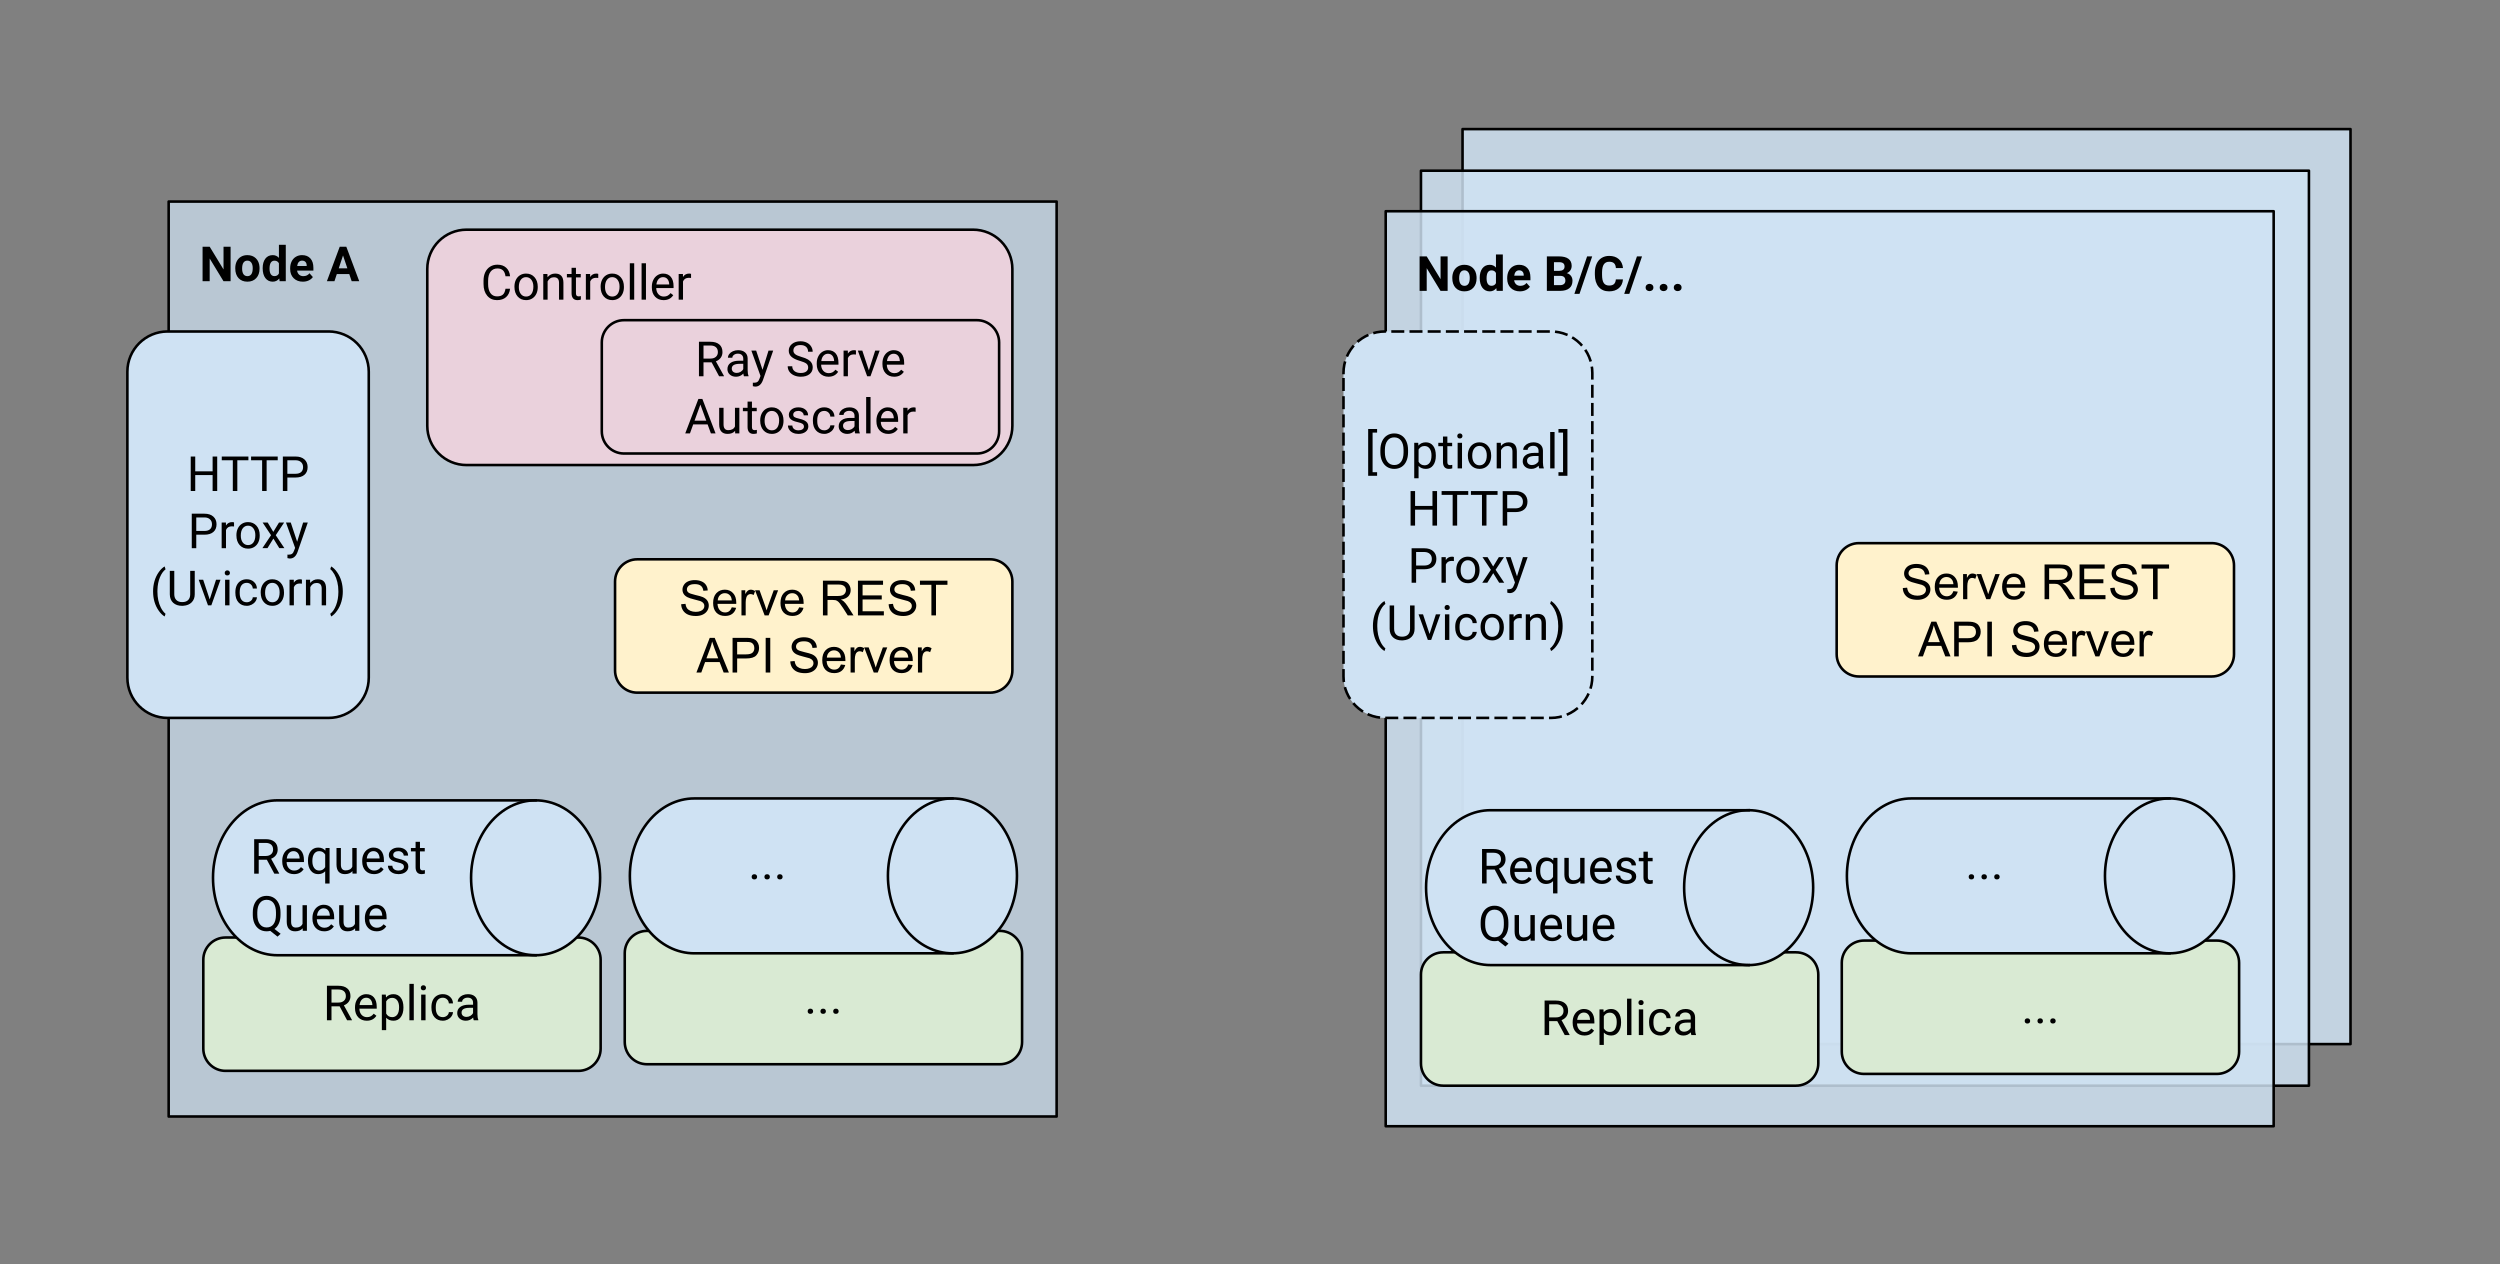 <svg xmlns="http://www.w3.org/2000/svg" xmlns:xlink="http://www.w3.org/1999/xlink" fill="none" stroke="none" stroke-linecap="square" stroke-miterlimit="10" version="1.1" viewBox="0 0 961.94 486.375"><rect x="0" y="0" width="961.94" height="486.375" fill="#808080" stroke="none"/><clipPath id="p.0"><path d="m0 0l961.94 0l0 486.375l-961.94 0l0 -486.375z" clip-rule="nonzero"/></clipPath><g clip-path="url(#p.0)"><path fill="#000" fill-opacity="0" fill-rule="evenodd" d="m0 0l961.94 0l0 486.375l-961.94 0z"/><path fill="#cfe2f3" fill-opacity=".838" fill-rule="evenodd" d="m562.751 49.677l341.669 0l0 352.063l-341.669 0z"/><path fill-rule="evenodd" stroke="#000" stroke-linecap="butt" stroke-linejoin="round" stroke-width="1" d="m562.751 49.677l341.669 0l0 352.063l-341.669 0z"/><path fill="#cfe2f3" fill-opacity=".838" fill-rule="evenodd" d="m546.751 65.677l341.669 0l0 352.063l-341.669 0z"/><path fill-rule="evenodd" stroke="#000" stroke-linecap="butt" stroke-linejoin="round" stroke-width="1" d="m546.751 65.677l341.669 0l0 352.063l-341.669 0z"/><path fill="#cfe2f3" fill-opacity=".721" fill-rule="evenodd" d="m64.898 77.551l341.669 0l0 352.063l-341.669 0z"/><path fill-rule="evenodd" stroke="#000" stroke-linecap="butt" stroke-linejoin="round" stroke-width="1" d="m64.898 77.551l341.669 0l0 352.063l-341.669 0z"/><path fill="#000" fill-opacity="0" fill-rule="evenodd" d="m67.756 81.276l241.638 0l0 57.953l-241.638 0z"/><path fill="#000" fill-rule="nonzero" d="m88.725 108.196l-2.734 0l-5.312 -8.734l0 8.734l-2.734 0l0 -13.266l2.734 0l5.328 8.75l0 -8.75l2.719 0l0 13.266zm1.797 -5.016q0 -1.469 0.562 -2.609q0.578 -1.156 1.641 -1.781q1.062 -0.625 2.453 -0.625q2.0 0 3.266 1.219q1.266 1.219 1.406 3.312l0.016 0.672q0 2.266 -1.266 3.641q-1.266 1.375 -3.406 1.375q-2.125 0 -3.406 -1.359q-1.266 -1.375 -1.266 -3.734l0 -0.109zm2.641 0.188q0 1.406 0.531 2.156q0.531 0.734 1.516 0.734q0.953 0 1.484 -0.734q0.547 -0.734 0.547 -2.344q0 -1.375 -0.547 -2.125q-0.531 -0.766 -1.516 -0.766q-0.953 0 -1.484 0.75q-0.531 0.75 -0.531 2.328zm7.908 -0.172q0 -2.312 1.031 -3.672q1.047 -1.359 2.844 -1.359q1.438 0 2.375 1.062l0 -5.031l2.641 0l0 14.0l-2.375 0l-0.125 -1.047q-0.984 1.234 -2.531 1.234q-1.75 0 -2.812 -1.375q-1.047 -1.375 -1.047 -3.812zm2.641 0.188q0 1.391 0.484 2.125q0.484 0.734 1.406 0.734q1.219 0 1.719 -1.031l0 -3.891q-0.5 -1.016 -1.703 -1.016q-1.906 0 -1.906 3.078zm12.825 5.0q-2.172 0 -3.531 -1.328q-1.359 -1.344 -1.359 -3.547l0 -0.266q0 -1.484 0.562 -2.641q0.578 -1.172 1.625 -1.797q1.062 -0.641 2.406 -0.641q2.031 0 3.188 1.281q1.156 1.266 1.156 3.609l0 1.062l-6.266 0q0.125 0.969 0.766 1.562q0.641 0.578 1.625 0.578q1.516 0 2.375 -1.109l1.297 1.453q-0.594 0.844 -1.609 1.312q-1.0 0.469 -2.234 0.469zm-0.297 -8.094q-0.781 0 -1.281 0.531q-0.484 0.531 -0.609 1.516l3.656 0l0 -0.219q-0.016 -0.875 -0.484 -1.344q-0.453 -0.484 -1.281 -0.484zm18.152 5.172l-4.797 0l-0.906 2.734l-2.906 0l4.938 -13.266l2.531 0l4.969 13.266l-2.906 0l-0.922 -2.734zm-4.047 -2.219l3.312 0l-1.672 -4.953l-1.641 4.953z"/><path fill="#d9ead3" fill-rule="evenodd" d="m240.386 366.735l0 0c0 -4.723 3.829 -8.551 8.551 -8.551l135.779 0c2.268 0 4.443 0.901 6.047 2.505c1.604 1.604 2.505 3.779 2.505 6.047l0 34.204c0 4.723 -3.829 8.551 -8.551 8.551l-135.779 0l0 0c-4.723 0 -8.551 -3.829 -8.551 -8.551z"/><path fill-rule="evenodd" stroke="#000" stroke-linecap="butt" stroke-linejoin="round" stroke-width="1" d="m240.386 366.735l0 0c0 -4.723 3.829 -8.551 8.551 -8.551l135.779 0c2.268 0 4.443 0.901 6.047 2.505c1.604 1.604 2.505 3.779 2.505 6.047l0 34.204c0 4.723 -3.829 8.551 -8.551 8.551l-135.779 0l0 0c-4.723 0 -8.551 -3.829 -8.551 -8.551z"/><path fill="#000" fill-opacity="0" fill-rule="evenodd" d="m244.118 363.092l145.417 0l0 28.945l-145.417 0z"/><path fill="#000" fill-rule="nonzero" d="m310.774 389.121q0 -0.438 0.25 -0.719q0.266 -0.297 0.781 -0.297q0.531 0 0.797 0.297q0.266 0.281 0.266 0.719q0 0.422 -0.266 0.703q-0.266 0.281 -0.797 0.281q-0.516 0 -0.781 -0.281q-0.25 -0.281 -0.25 -0.703zm4.91 0q0 -0.438 0.25 -0.719q0.266 -0.297 0.781 -0.297q0.531 0 0.797 0.297q0.266 0.281 0.266 0.719q0 0.422 -0.266 0.703q-0.266 0.281 -0.797 0.281q-0.516 0 -0.781 -0.281q-0.25 -0.281 -0.25 -0.703zm4.91 0q0 -0.438 0.25 -0.719q0.266 -0.297 0.781 -0.297q0.531 0 0.797 0.297q0.266 0.281 0.266 0.719q0 0.422 -0.266 0.703q-0.266 0.281 -0.797 0.281q-0.516 0 -0.781 -0.281q-0.25 -0.281 -0.25 -0.703z"/><path fill="#ead1dc" fill-rule="evenodd" d="m164.406 103.47l0 0c0 -8.336 6.758 -15.094 15.094 -15.094l194.941 0c4.003 0 7.843 1.59 10.673 4.421c2.831 2.831 4.421 6.67 4.421 10.673l0 60.376c0 8.336 -6.758 15.094 -15.094 15.094l-194.941 0l0 0c-8.336 0 -15.094 -6.758 -15.094 -15.094z"/><path fill-rule="evenodd" stroke="#000" stroke-linecap="butt" stroke-linejoin="round" stroke-width="1" d="m164.406 103.47l0 0c0 -8.336 6.758 -15.094 15.094 -15.094l194.941 0c4.003 0 7.843 1.59 10.673 4.421c2.831 2.831 4.421 6.67 4.421 10.673l0 60.376c0 8.336 -6.758 15.094 -15.094 15.094l-194.941 0l0 0c-8.336 0 -15.094 -6.758 -15.094 -15.094z"/><path fill="#000" fill-opacity="0" fill-rule="evenodd" d="m164.406 88.375l122.33 0l0 64.678l-122.33 0z"/><path fill="#000" fill-rule="nonzero" d="m196.271 111.092q-0.25 2.094 -1.562 3.25q-1.297 1.141 -3.469 1.141q-2.344 0 -3.766 -1.688q-1.422 -1.688 -1.422 -4.516l0 -1.266q0 -1.859 0.656 -3.25q0.672 -1.406 1.875 -2.156q1.219 -0.766 2.812 -0.766q2.109 0 3.391 1.188q1.281 1.172 1.484 3.266l-1.766 0q-0.219 -1.578 -0.984 -2.281q-0.766 -0.719 -2.125 -0.719q-1.672 0 -2.625 1.234q-0.953 1.234 -0.953 3.531l0 1.281q0 2.156 0.891 3.438q0.906 1.266 2.531 1.266q1.453 0 2.234 -0.656q0.781 -0.656 1.031 -2.297l1.766 0zm1.674 -0.812q0 -1.453 0.562 -2.609q0.578 -1.156 1.594 -1.781q1.016 -0.625 2.312 -0.625q2.016 0 3.25 1.391q1.25 1.391 1.25 3.703l0 0.125q0 1.438 -0.547 2.578q-0.547 1.141 -1.578 1.781q-1.016 0.641 -2.359 0.641q-2.0 0 -3.25 -1.391q-1.234 -1.406 -1.234 -3.703l0 -0.109zm1.688 0.203q0 1.641 0.766 2.641q0.766 0.984 2.031 0.984q1.297 0 2.047 -1.0q0.75 -1.016 0.75 -2.828q0 -1.625 -0.766 -2.625q-0.766 -1.016 -2.047 -1.016q-1.25 0 -2.016 1.0q-0.766 0.984 -0.766 2.844zm10.999 -5.047l0.047 1.234q1.125 -1.406 2.953 -1.406q3.125 0 3.156 3.516l0 6.516l-1.688 0l0 -6.516q-0.016 -1.078 -0.5 -1.578q-0.469 -0.516 -1.484 -0.516q-0.812 0 -1.438 0.438q-0.609 0.438 -0.969 1.156l0 7.016l-1.672 0l0 -9.859l1.594 0zm10.981 -2.391l0 2.391l1.844 0l0 1.312l-1.844 0l0 6.109q0 0.594 0.234 0.891q0.25 0.297 0.844 0.297q0.297 0 0.812 -0.109l0 1.359q-0.672 0.188 -1.297 0.188q-1.125 0 -1.703 -0.688q-0.578 -0.688 -0.578 -1.938l0 -6.109l-1.797 0l0 -1.312l1.797 0l0 -2.391l1.688 0zm8.579 3.906q-0.391 -0.062 -0.844 -0.062q-1.656 0 -2.25 1.406l0 7.0l-1.672 0l0 -9.859l1.641 0l0.016 1.141q0.828 -1.312 2.359 -1.312q0.484 0 0.75 0.125l0 1.562zm0.912 3.328q0 -1.453 0.562 -2.609q0.578 -1.156 1.594 -1.781q1.016 -0.625 2.312 -0.625q2.016 0 3.25 1.391q1.25 1.391 1.25 3.703l0 0.125q0 1.438 -0.547 2.578q-0.547 1.141 -1.578 1.781q-1.016 0.641 -2.359 0.641q-2.0 0 -3.25 -1.391q-1.234 -1.406 -1.234 -3.703l0 -0.109zm1.688 0.203q0 1.641 0.766 2.641q0.766 0.984 2.031 0.984q1.297 0 2.047 -1.0q0.75 -1.016 0.75 -2.828q0 -1.625 -0.766 -2.625q-0.766 -1.016 -2.047 -1.016q-1.25 0 -2.016 1.0q-0.766 0.984 -0.766 2.844zm11.234 4.812l-1.688 0l0 -14.0l1.688 0l0 14.0zm4.527 0l-1.688 0l0 -14.0l1.688 0l0 14.0zm6.777 0.188q-2.0 0 -3.266 -1.312q-1.25 -1.328 -1.25 -3.531l0 -0.312q0 -1.469 0.562 -2.609q0.562 -1.156 1.562 -1.797q1.016 -0.656 2.188 -0.656q1.922 0 2.984 1.266q1.062 1.266 1.062 3.625l0 0.688l-6.672 0q0.031 1.469 0.844 2.375q0.828 0.891 2.078 0.891q0.891 0 1.516 -0.359q0.625 -0.375 1.078 -0.969l1.031 0.797q-1.234 1.906 -3.719 1.906zm-0.203 -8.844q-1.016 0 -1.719 0.75q-0.688 0.734 -0.844 2.078l4.937 0l0 -0.125q-0.078 -1.281 -0.703 -1.984q-0.609 -0.719 -1.672 -0.719zm10.774 0.312q-0.391 -0.062 -0.844 -0.062q-1.656 0 -2.25 1.406l0 7.0l-1.672 0l0 -9.859l1.641 0l0.016 1.141q0.828 -1.312 2.359 -1.312q0.484 0 0.75 0.125l0 1.562z"/><path fill="#cfe2f3" fill-rule="evenodd" d="m267.177 307.223l99.298 0c13.71 0 24.824 13.34 24.824 29.797c0 16.456 -11.114 29.797 -24.824 29.797l-99.298 0l0 0c-13.71 0 -24.824 -13.34 -24.824 -29.797c0 -16.456 11.114 -29.797 24.824 -29.797z"/><path fill="#000" fill-opacity="0" fill-rule="evenodd" d="m366.475 366.816c-13.71 0 -24.824 -13.34 -24.824 -29.797c0 -16.456 11.114 -29.797 24.824 -29.797"/><path fill="#000" fill-opacity="0" fill-rule="evenodd" d="m267.177 307.223l99.298 0c13.71 0 24.824 13.34 24.824 29.797c0 16.456 -11.114 29.797 -24.824 29.797l-99.298 0l0 0c-13.71 0 -24.824 -13.34 -24.824 -29.797c0 -16.456 11.114 -29.797 24.824 -29.797z"/><path fill-rule="evenodd" stroke="#000" stroke-linecap="butt" stroke-linejoin="round" stroke-width="1" d="m366.475 366.816c-13.71 0 -24.824 -13.34 -24.824 -29.797c0 -16.456 11.114 -29.797 24.824 -29.797"/><path fill-rule="evenodd" stroke="#000" stroke-linecap="butt" stroke-linejoin="round" stroke-width="1" d="m267.177 307.223l99.298 0c13.71 0 24.824 13.34 24.824 29.797c0 16.456 -11.114 29.797 -24.824 29.797l-99.298 0l0 0c-13.71 0 -24.824 -13.34 -24.824 -29.797c0 -16.456 11.114 -29.797 24.824 -29.797z"/><path fill="#000" fill-opacity="0" fill-rule="evenodd" d="m278.906 311.366l108.236 0l0 51.307l-108.236 0z"/><path fill="#000" fill-rule="nonzero" d="m289.219 337.396q0 -0.438 0.25 -0.719q0.266 -0.297 0.781 -0.297q0.531 0 0.797 0.297q0.266 0.281 0.266 0.719q0 0.422 -0.266 0.703q-0.266 0.281 -0.797 0.281q-0.516 0 -0.781 -0.281q-0.25 -0.281 -0.25 -0.703zm4.91 0q0 -0.438 0.25 -0.719q0.266 -0.297 0.781 -0.297q0.531 0 0.797 0.297q0.266 0.281 0.266 0.719q0 0.422 -0.266 0.703q-0.266 0.281 -0.797 0.281q-0.516 0 -0.781 -0.281q-0.25 -0.281 -0.25 -0.703zm4.91 0q0 -0.438 0.25 -0.719q0.266 -0.297 0.781 -0.297q0.531 0 0.797 0.297q0.266 0.281 0.266 0.719q0 0.422 -0.266 0.703q-0.266 0.281 -0.797 0.281q-0.516 0 -0.781 -0.281q-0.25 -0.281 -0.25 -0.703z"/><path fill="#d9ead3" fill-rule="evenodd" d="m78.228 369.286l0 0c0 -4.723 3.829 -8.551 8.551 -8.551l135.779 0c2.268 0 4.443 0.901 6.047 2.505c1.604 1.604 2.505 3.779 2.505 6.047l0 34.204c0 4.723 -3.829 8.551 -8.551 8.551l-135.779 0l0 0c-4.723 0 -8.551 -3.829 -8.551 -8.551z"/><path fill-rule="evenodd" stroke="#000" stroke-linecap="butt" stroke-linejoin="round" stroke-width="1" d="m78.228 369.286l0 0c0 -4.723 3.829 -8.551 8.551 -8.551l135.779 0c2.268 0 4.443 0.901 6.047 2.505c1.604 1.604 2.505 3.779 2.505 6.047l0 34.204c0 4.723 -3.829 8.551 -8.551 8.551l-135.779 0l0 0c-4.723 0 -8.551 -3.829 -8.551 -8.551z"/><path fill="#000" fill-opacity="0" fill-rule="evenodd" d="m81.961 365.643l145.417 0l0 28.945l-145.417 0z"/><path fill="#000" fill-rule="nonzero" d="m130.673 387.204l-3.125 0l0 5.359l-1.75 0l0 -13.266l4.391 0q2.234 0 3.438 1.031q1.219 1.016 1.219 2.953q0 1.25 -0.672 2.172q-0.672 0.922 -1.859 1.375l3.109 5.625l0 0.109l-1.875 0l-2.875 -5.359zm-3.125 -1.438l2.688 0q1.312 0 2.078 -0.672q0.766 -0.672 0.766 -1.812q0 -1.219 -0.734 -1.875q-0.734 -0.656 -2.109 -0.672l-2.688 0l0 5.031zm13.565 6.984q-2.0 0 -3.266 -1.312q-1.25 -1.328 -1.25 -3.531l0 -0.312q0 -1.469 0.562 -2.609q0.562 -1.156 1.562 -1.797q1.016 -0.656 2.188 -0.656q1.922 0 2.984 1.266q1.062 1.266 1.062 3.625l0 0.688l-6.672 0q0.031 1.469 0.844 2.375q0.828 0.891 2.078 0.891q0.891 0 1.516 -0.359q0.625 -0.375 1.078 -0.969l1.031 0.797q-1.234 1.906 -3.719 1.906zm-0.203 -8.844q-1.016 0 -1.719 0.75q-0.688 0.734 -0.844 2.078l4.938 0l0 -0.125q-0.078 -1.281 -0.703 -1.984q-0.609 -0.719 -1.672 -0.719zm14.321 3.844q0 2.25 -1.031 3.625q-1.016 1.375 -2.781 1.375q-1.797 0 -2.828 -1.141l0 4.75l-1.672 0l0 -13.656l1.531 0l0.078 1.094q1.031 -1.266 2.859 -1.266q1.781 0 2.812 1.344q1.031 1.328 1.031 3.719l0 0.156zm-1.672 -0.203q0 -1.656 -0.719 -2.625q-0.703 -0.969 -1.953 -0.969q-1.531 0 -2.297 1.359l0 4.703q0.766 1.359 2.328 1.359q1.203 0 1.922 -0.953q0.719 -0.969 0.719 -2.875zm5.654 5.016l-1.688 0l0 -14.0l1.688 0l0 14.0zm4.527 0l-1.688 0l0 -9.859l1.688 0l0 9.859zm-1.828 -12.469q0 -0.406 0.25 -0.688q0.25 -0.297 0.734 -0.297q0.5 0 0.75 0.297q0.266 0.281 0.266 0.688q0 0.406 -0.266 0.688q-0.25 0.266 -0.75 0.266q-0.484 0 -0.734 -0.266q-0.25 -0.281 -0.25 -0.688zm8.481 11.281q0.891 0 1.562 -0.547q0.688 -0.547 0.75 -1.375l1.594 0q-0.047 0.844 -0.578 1.609q-0.531 0.766 -1.438 1.234q-0.891 0.453 -1.891 0.453q-2.016 0 -3.203 -1.344q-1.188 -1.344 -1.188 -3.688l0 -0.281q0 -1.438 0.516 -2.547q0.531 -1.125 1.516 -1.734q1.0 -0.625 2.344 -0.625q1.656 0 2.75 1.0q1.109 0.984 1.172 2.562l-1.594 0q-0.062 -0.953 -0.719 -1.562q-0.656 -0.625 -1.609 -0.625q-1.281 0 -2.0 0.922q-0.703 0.922 -0.703 2.672l0 0.328q0 1.703 0.703 2.625q0.703 0.922 2.016 0.922zm11.89 1.188q-0.141 -0.297 -0.234 -1.031q-1.172 1.219 -2.812 1.219q-1.453 0 -2.391 -0.828q-0.922 -0.828 -0.922 -2.094q0 -1.531 1.156 -2.375q1.172 -0.859 3.297 -0.859l1.641 0l0 -0.781q0 -0.891 -0.531 -1.406q-0.516 -0.531 -1.547 -0.531q-0.906 0 -1.516 0.469q-0.609 0.453 -0.609 1.094l-1.703 0q0 -0.734 0.516 -1.422q0.531 -0.688 1.422 -1.078q0.906 -0.406 1.984 -0.406q1.703 0 2.672 0.859q0.969 0.844 1.0 2.328l0 4.531q0 1.359 0.344 2.172l0 0.141l-1.766 0zm-2.797 -1.281q0.797 0 1.5 -0.406q0.719 -0.422 1.031 -1.078l0 -2.016l-1.312 0q-3.109 0 -3.109 1.812q0 0.797 0.531 1.25q0.531 0.438 1.359 0.438z"/><path fill="#cfe2f3" fill-opacity=".838" fill-rule="evenodd" d="m533.184 81.276l341.669 0l0 352.063l-341.669 0z"/><path fill-rule="evenodd" stroke="#000" stroke-linecap="butt" stroke-linejoin="round" stroke-width="1" d="m533.184 81.276l341.669 0l0 352.063l-341.669 0z"/><path fill="#000" fill-opacity="0" fill-rule="evenodd" d="m536.042 85.0l241.638 0l0 57.953l-241.638 0z"/><path fill="#000" fill-rule="nonzero" d="m557.011 111.92l-2.734 0l-5.312 -8.734l0 8.734l-2.734 0l0 -13.266l2.734 0l5.328 8.75l0 -8.75l2.719 0l0 13.266zm1.797 -5.016q0 -1.469 0.562 -2.609q0.578 -1.156 1.641 -1.781q1.062 -0.625 2.453 -0.625q2.0 0 3.266 1.219q1.266 1.219 1.406 3.312l0.016 0.672q0 2.266 -1.266 3.641q-1.266 1.375 -3.406 1.375q-2.125 0 -3.406 -1.359q-1.266 -1.375 -1.266 -3.734l0 -0.109zm2.641 0.188q0 1.406 0.531 2.156q0.531 0.734 1.516 0.734q0.953 0 1.484 -0.734q0.547 -0.734 0.547 -2.344q0 -1.375 -0.547 -2.125q-0.531 -0.766 -1.516 -0.766q-0.953 0 -1.484 0.75q-0.531 0.75 -0.531 2.328zm7.908 -0.172q0 -2.312 1.031 -3.672q1.047 -1.359 2.844 -1.359q1.438 0 2.375 1.062l0 -5.031l2.641 0l0 14.0l-2.375 0l-0.125 -1.047q-0.984 1.234 -2.531 1.234q-1.75 0 -2.812 -1.375q-1.047 -1.375 -1.047 -3.812zm2.641 0.188q0 1.391 0.484 2.125q0.484 0.734 1.406 0.734q1.219 0 1.719 -1.031l0 -3.891q-0.5 -1.016 -1.703 -1.016q-1.906 0 -1.906 3.078zm12.825 5.0q-2.172 0 -3.531 -1.328q-1.359 -1.344 -1.359 -3.547l0 -0.266q0 -1.484 0.562 -2.641q0.578 -1.172 1.625 -1.797q1.062 -0.641 2.406 -0.641q2.031 0 3.188 1.281q1.156 1.266 1.156 3.609l0 1.062l-6.266 0q0.125 0.969 0.766 1.562q0.641 0.578 1.625 0.578q1.516 0 2.375 -1.109l1.297 1.453q-0.594 0.844 -1.609 1.312q-1.0 0.469 -2.234 0.469zm-0.297 -8.094q-0.781 0 -1.281 0.531q-0.484 0.531 -0.609 1.516l3.656 0l0 -0.219q-0.016 -0.875 -0.484 -1.344q-0.453 -0.484 -1.281 -0.484zm10.668 7.906l0 -13.266l4.641 0q2.422 0 3.656 0.922q1.25 0.922 1.25 2.719q0 0.969 -0.5 1.719q-0.5 0.734 -1.391 1.078q1.016 0.266 1.609 1.047q0.594 0.766 0.594 1.875q0 1.922 -1.234 2.906q-1.219 0.984 -3.469 1.0l-5.156 0zm2.734 -5.781l0 3.578l2.344 0q0.953 0 1.5 -0.453q0.547 -0.453 0.547 -1.266q0 -1.828 -1.891 -1.859l-2.5 0zm0 -1.922l2.016 0q2.062 -0.047 2.062 -1.656q0 -0.891 -0.531 -1.281q-0.516 -0.406 -1.641 -0.406l-1.906 0l0 3.344zm9.828 8.844l-1.969 0l4.891 -14.406l1.953 0l-4.875 14.406zm16.719 -5.562q-0.156 2.141 -1.578 3.375q-1.422 1.234 -3.75 1.234q-2.562 0 -4.031 -1.719q-1.453 -1.719 -1.453 -4.719l0 -0.812q0 -1.906 0.672 -3.359q0.672 -1.469 1.922 -2.25q1.266 -0.781 2.922 -0.781q2.297 0 3.688 1.234q1.406 1.234 1.625 3.453l-2.734 0q-0.094 -1.281 -0.719 -1.859q-0.609 -0.578 -1.859 -0.578q-1.375 0 -2.047 0.984q-0.672 0.969 -0.703 3.031l0 1.0q0 2.156 0.656 3.156q0.656 0.984 2.062 0.984q1.266 0 1.875 -0.578q0.625 -0.578 0.719 -1.797l2.734 0zm2.457 5.562l-1.969 0l4.891 -14.406l1.953 0l-4.875 14.406zm6.266 -2.438q0 -0.625 0.422 -1.016q0.438 -0.391 1.062 -0.391q0.656 0 1.078 0.391q0.422 0.391 0.422 1.016q0 0.625 -0.422 1.016q-0.422 0.375 -1.078 0.375q-0.641 0 -1.062 -0.375q-0.422 -0.391 -0.422 -1.016zm5.42 0q0 -0.625 0.422 -1.016q0.438 -0.391 1.062 -0.391q0.656 0 1.078 0.391q0.422 0.391 0.422 1.016q0 0.625 -0.422 1.016q-0.422 0.375 -1.078 0.375q-0.641 0 -1.062 -0.375q-0.422 -0.391 -0.422 -1.016zm5.42 0q0 -0.625 0.422 -1.016q0.438 -0.391 1.062 -0.391q0.656 0 1.078 0.391q0.422 0.391 0.422 1.016q0 0.625 -0.422 1.016q-0.422 0.375 -1.078 0.375q-0.641 0 -1.062 -0.375q-0.422 -0.391 -0.422 -1.016z"/><path fill="#d9ead3" fill-rule="evenodd" d="m708.672 370.459l0 0c0 -4.723 3.829 -8.551 8.551 -8.551l135.779 0c2.268 0 4.443 0.901 6.047 2.505c1.604 1.604 2.505 3.779 2.505 6.047l0 34.204c0 4.723 -3.829 8.551 -8.551 8.551l-135.779 0l0 0c-4.723 0 -8.551 -3.829 -8.551 -8.551z"/><path fill-rule="evenodd" stroke="#000" stroke-linecap="butt" stroke-linejoin="round" stroke-width="1" d="m708.672 370.459l0 0c0 -4.723 3.829 -8.551 8.551 -8.551l135.779 0c2.268 0 4.443 0.901 6.047 2.505c1.604 1.604 2.505 3.779 2.505 6.047l0 34.204c0 4.723 -3.829 8.551 -8.551 8.551l-135.779 0l0 0c-4.723 0 -8.551 -3.829 -8.551 -8.551z"/><path fill="#000" fill-opacity="0" fill-rule="evenodd" d="m712.404 366.816l145.417 0l0 28.945l-145.417 0z"/><path fill="#000" fill-rule="nonzero" d="m779.06 392.846q0 -0.438 0.25 -0.719q0.266 -0.297 0.781 -0.297q0.531 0 0.797 0.297q0.266 0.281 0.266 0.719q0 0.422 -0.266 0.703q-0.266 0.281 -0.797 0.281q-0.516 0 -0.781 -0.281q-0.25 -0.281 -0.25 -0.703zm4.91 0q0 -0.438 0.25 -0.719q0.266 -0.297 0.781 -0.297q0.531 0 0.797 0.297q0.266 0.281 0.266 0.719q0 0.422 -0.266 0.703q-0.266 0.281 -0.797 0.281q-0.516 0 -0.781 -0.281q-0.25 -0.281 -0.25 -0.703zm4.91 0q0 -0.438 0.25 -0.719q0.266 -0.297 0.781 -0.297q0.531 0 0.797 0.297q0.266 0.281 0.266 0.719q0 0.422 -0.266 0.703q-0.266 0.281 -0.797 0.281q-0.516 0 -0.781 -0.281q-0.25 -0.281 -0.25 -0.703z"/><path fill="#d9ead3" fill-rule="evenodd" d="m546.751 374.984l0 0c0 -4.723 3.829 -8.551 8.551 -8.551l135.779 0c2.268 0 4.443 0.901 6.047 2.505c1.604 1.604 2.505 3.779 2.505 6.047l0 34.204c0 4.723 -3.829 8.551 -8.551 8.551l-135.779 0l0 0c-4.723 0 -8.551 -3.829 -8.551 -8.551z"/><path fill-rule="evenodd" stroke="#000" stroke-linecap="butt" stroke-linejoin="round" stroke-width="1" d="m546.751 374.984l0 0c0 -4.723 3.829 -8.551 8.551 -8.551l135.779 0c2.268 0 4.443 0.901 6.047 2.505c1.604 1.604 2.505 3.779 2.505 6.047l0 34.204c0 4.723 -3.829 8.551 -8.551 8.551l-135.779 0l0 0c-4.723 0 -8.551 -3.829 -8.551 -8.551z"/><path fill="#000" fill-opacity="0" fill-rule="evenodd" d="m550.483 371.341l145.417 0l0 28.945l-145.417 0z"/><path fill="#000" fill-rule="nonzero" d="m599.195 392.902l-3.125 0l0 5.359l-1.75 0l0 -13.266l4.391 0q2.234 0 3.438 1.031q1.219 1.016 1.219 2.953q0 1.25 -0.672 2.172q-0.672 0.922 -1.859 1.375l3.109 5.625l0 0.109l-1.875 0l-2.875 -5.359zm-3.125 -1.438l2.688 0q1.312 0 2.078 -0.672q0.766 -0.672 0.766 -1.812q0 -1.219 -0.734 -1.875q-0.734 -0.656 -2.109 -0.672l-2.688 0l0 5.031zm13.565 6.984q-2.0 0 -3.266 -1.312q-1.25 -1.328 -1.25 -3.531l0 -0.312q0 -1.469 0.562 -2.609q0.562 -1.156 1.562 -1.797q1.016 -0.656 2.188 -0.656q1.922 0 2.984 1.266q1.062 1.266 1.062 3.625l0 0.688l-6.672 0q0.031 1.469 0.844 2.375q0.828 0.891 2.078 0.891q0.891 0 1.516 -0.359q0.625 -0.375 1.078 -0.969l1.031 0.797q-1.234 1.906 -3.719 1.906zm-0.203 -8.844q-1.016 0 -1.719 0.75q-0.688 0.734 -0.844 2.078l4.938 0l0 -0.125q-0.078 -1.281 -0.703 -1.984q-0.609 -0.719 -1.672 -0.719zm14.321 3.844q0 2.25 -1.031 3.625q-1.016 1.375 -2.781 1.375q-1.797 0 -2.828 -1.141l0 4.75l-1.672 0l0 -13.656l1.531 0l0.078 1.094q1.031 -1.266 2.859 -1.266q1.781 0 2.812 1.344q1.031 1.328 1.031 3.719l0 0.156zm-1.672 -0.203q0 -1.656 -0.719 -2.625q-0.703 -0.969 -1.953 -0.969q-1.531 0 -2.297 1.359l0 4.703q0.766 1.359 2.328 1.359q1.203 0 1.922 -0.953q0.719 -0.969 0.719 -2.875zm5.654 5.016l-1.688 0l0 -14.0l1.688 0l0 14.0zm4.527 0l-1.688 0l0 -9.859l1.688 0l0 9.859zm-1.828 -12.469q0 -0.406 0.25 -0.688q0.25 -0.297 0.734 -0.297q0.5 0 0.75 0.297q0.266 0.281 0.266 0.688q0 0.406 -0.266 0.688q-0.25 0.266 -0.75 0.266q-0.484 0 -0.734 -0.266q-0.25 -0.281 -0.25 -0.688zm8.481 11.281q0.891 0 1.562 -0.547q0.688 -0.547 0.75 -1.375l1.594 0q-0.047 0.844 -0.578 1.609q-0.531 0.766 -1.438 1.234q-0.891 0.453 -1.891 0.453q-2.016 0 -3.203 -1.344q-1.188 -1.344 -1.188 -3.688l0 -0.281q0 -1.438 0.516 -2.547q0.531 -1.125 1.516 -1.734q1.0 -0.625 2.344 -0.625q1.656 0 2.75 1.0q1.109 0.984 1.172 2.562l-1.594 0q-0.062 -0.953 -0.719 -1.562q-0.656 -0.625 -1.609 -0.625q-1.281 0 -2.0 0.922q-0.703 0.922 -0.703 2.672l0 0.328q0 1.703 0.703 2.625q0.703 0.922 2.016 0.922zm11.89 1.188q-0.141 -0.297 -0.234 -1.031q-1.172 1.219 -2.812 1.219q-1.453 0 -2.391 -0.828q-0.922 -0.828 -0.922 -2.094q0 -1.531 1.156 -2.375q1.172 -0.859 3.297 -0.859l1.641 0l0 -0.781q0 -0.891 -0.531 -1.406q-0.516 -0.531 -1.547 -0.531q-0.906 0 -1.516 0.469q-0.609 0.453 -0.609 1.094l-1.703 0q0 -0.734 0.516 -1.422q0.531 -0.688 1.422 -1.078q0.906 -0.406 1.984 -0.406q1.703 0 2.672 0.859q0.969 0.844 1.0 2.328l0 4.531q0 1.359 0.344 2.172l0 0.141l-1.766 0zm-2.797 -1.281q0.797 0 1.5 -0.406q0.719 -0.422 1.031 -1.078l0 -2.016l-1.312 0q-3.109 0 -3.109 1.812q0 0.797 0.531 1.25q0.531 0.438 1.359 0.438z"/><path fill="#cfe2f3" fill-rule="evenodd" d="m49.008 143.023l0 0c0 -8.55 6.931 -15.481 15.481 -15.481l61.921 0l0 0c4.106 0 8.043 1.631 10.946 4.534c2.903 2.903 4.534 6.841 4.534 10.946l0 117.732c0 8.55 -6.931 15.481 -15.481 15.481l-61.921 0c-8.55 0 -15.481 -6.931 -15.481 -15.481z"/><path fill-rule="evenodd" stroke="#000" stroke-linecap="butt" stroke-linejoin="round" stroke-width="1" d="m49.008 143.023l0 0c0 -8.55 6.931 -15.481 15.481 -15.481l61.921 0l0 0c4.106 0 8.043 1.631 10.946 4.534c2.903 2.903 4.534 6.841 4.534 10.946l0 117.732c0 8.55 -6.931 15.481 -15.481 15.481l-61.921 0c-8.55 0 -15.481 -6.931 -15.481 -15.481z"/><path fill="#000" fill-opacity="0" fill-rule="evenodd" d="m17.323 162.005l156.252 0l0 40.724l-156.252 0z"/><path fill="#000" fill-rule="nonzero" d="m83.576 188.925l-1.766 0l0 -6.125l-6.688 0l0 6.125l-1.734 0l0 -13.266l1.734 0l0 5.703l6.688 0l0 -5.703l1.766 0l0 13.266zm12.004 -11.828l-4.266 0l0 11.828l-1.734 0l0 -11.828l-4.25 0l0 -1.438l10.25 0l0 1.438zm11.278 0l-4.266 0l0 11.828l-1.734 0l0 -11.828l-4.25 0l0 -1.438l10.25 0l0 1.438zm3.71 6.641l0 5.188l-1.734 0l0 -13.266l4.891 0q2.172 0 3.406 1.109q1.234 1.109 1.234 2.953q0 1.922 -1.219 2.969q-1.203 1.047 -3.453 1.047l-3.125 0zm0 -1.438l3.156 0q1.391 0 2.141 -0.656q0.75 -0.656 0.75 -1.906q0 -1.188 -0.75 -1.891q-0.75 -0.719 -2.047 -0.75l-3.25 0l0 5.203z"/><path fill="#000" fill-rule="nonzero" d="m75.519 205.737l0 5.188l-1.734 0l0 -13.266l4.891 0q2.172 0 3.406 1.109q1.234 1.109 1.234 2.953q0 1.922 -1.219 2.969q-1.203 1.047 -3.453 1.047l-3.125 0zm0 -1.438l3.156 0q1.391 0 2.141 -0.656q0.75 -0.656 0.75 -1.906q0 -1.188 -0.75 -1.891q-0.75 -0.719 -2.047 -0.75l-3.25 0l0 5.203zm14.535 -1.719q-0.391 -0.062 -0.844 -0.062q-1.656 0 -2.25 1.406l0 7.0l-1.672 0l0 -9.859l1.641 0l0.016 1.141q0.828 -1.312 2.359 -1.312q0.484 0 0.75 0.125l0 1.562zm0.912 3.328q0 -1.453 0.562 -2.609q0.578 -1.156 1.594 -1.781q1.016 -0.625 2.312 -0.625q2.016 0 3.25 1.391q1.25 1.391 1.25 3.703l0 0.125q0 1.438 -0.547 2.578q-0.547 1.141 -1.578 1.781q-1.016 0.641 -2.359 0.641q-2.0 0 -3.25 -1.391q-1.234 -1.406 -1.234 -3.703l0 -0.109zm1.688 0.203q0 1.641 0.766 2.641q0.766 0.984 2.031 0.984q1.297 0 2.047 -1.0q0.75 -1.016 0.75 -2.828q0 -1.625 -0.766 -2.625q-0.766 -1.016 -2.047 -1.016q-1.25 0 -2.016 1.0q-0.766 0.984 -0.766 2.844zm12.511 -1.453l2.188 -3.594l1.969 0l-3.219 4.875l3.328 4.984l-1.953 0l-2.281 -3.688l-2.281 3.688l-1.953 0l3.328 -4.984l-3.234 -4.875l1.953 0l2.156 3.594zm9.168 3.797l2.297 -7.391l1.797 0l-3.953 11.375q-0.922 2.469 -2.922 2.469l-0.328 -0.031l-0.625 -0.125l0 -1.359l0.453 0.031q0.859 0 1.328 -0.344q0.484 -0.344 0.797 -1.266l0.375 -1.0l-3.516 -9.75l1.844 0l2.453 7.391z"/><path fill="#000" fill-rule="nonzero" d="m58.9 227.534q0 -2.047 0.547 -3.938q0.547 -1.906 1.641 -3.453q1.094 -1.547 2.266 -2.188l0.344 1.109q-1.328 1.031 -2.188 3.125q-0.844 2.094 -0.922 4.688l-0.016 0.766q0 3.516 1.297 6.109q0.766 1.547 1.828 2.422l-0.344 1.031q-1.203 -0.672 -2.312 -2.266q-2.141 -3.094 -2.141 -7.406zm16.033 -7.875l0 9.016q0 1.875 -1.172 3.078q-1.172 1.188 -3.188 1.328l-0.453 0.031q-2.188 0 -3.484 -1.172q-1.281 -1.188 -1.297 -3.25l0 -9.031l1.719 0l0 8.984q0 1.438 0.797 2.234q0.797 0.797 2.266 0.797q1.484 0 2.266 -0.781q0.797 -0.797 0.797 -2.234l0 -9.0l1.75 0zm5.754 10.984l2.438 -7.578l1.719 0l-3.531 9.859l-1.281 0l-3.578 -9.859l1.719 0l2.516 7.578zm7.615 2.281l-1.688 0l0 -9.859l1.688 0l0 9.859zm-1.828 -12.469q0 -0.406 0.25 -0.688q0.25 -0.297 0.734 -0.297q0.5 0 0.75 0.297q0.266 0.281 0.266 0.688q0 0.406 -0.266 0.688q-0.25 0.266 -0.75 0.266q-0.484 0 -0.734 -0.266q-0.25 -0.281 -0.25 -0.688zm8.481 11.281q0.891 0 1.562 -0.547q0.688 -0.547 0.75 -1.375l1.594 0q-0.047 0.844 -0.578 1.609q-0.531 0.766 -1.438 1.234q-0.891 0.453 -1.891 0.453q-2.016 0 -3.203 -1.344q-1.188 -1.344 -1.188 -3.688l0 -0.281q0 -1.438 0.516 -2.547q0.531 -1.125 1.516 -1.734q1.0 -0.625 2.344 -0.625q1.656 0 2.75 1.0q1.109 0.984 1.172 2.562l-1.594 0q-0.062 -0.953 -0.719 -1.562q-0.656 -0.625 -1.609 -0.625q-1.281 0 -2.0 0.922q-0.703 0.922 -0.703 2.672l0 0.328q0 1.703 0.703 2.625q0.703 0.922 2.016 0.922zm5.359 -3.828q0 -1.453 0.562 -2.609q0.578 -1.156 1.594 -1.781q1.016 -0.625 2.312 -0.625q2.016 0 3.25 1.391q1.25 1.391 1.25 3.703l0 0.125q0 1.438 -0.547 2.578q-0.547 1.141 -1.578 1.781q-1.016 0.641 -2.359 0.641q-2.0 0 -3.25 -1.391q-1.234 -1.406 -1.234 -3.703l0 -0.109zm1.688 0.203q0 1.641 0.766 2.641q0.766 0.984 2.031 0.984q1.297 0 2.047 -1.0q0.75 -1.016 0.75 -2.828q0 -1.625 -0.766 -2.625q-0.766 -1.016 -2.047 -1.016q-1.25 0 -2.016 1.0q-0.766 0.984 -0.766 2.844zm14.171 -3.531q-0.391 -0.062 -0.844 -0.062q-1.656 0 -2.25 1.406l0 7.0l-1.672 0l0 -9.859l1.641 0l0.016 1.141q0.828 -1.312 2.359 -1.312q0.484 0 0.75 0.125l0 1.562zm3.141 -1.516l0.047 1.234q1.125 -1.406 2.953 -1.406q3.125 0 3.156 3.516l0 6.516l-1.688 0l0 -6.516q-0.016 -1.078 -0.5 -1.578q-0.469 -0.516 -1.484 -0.516q-0.812 0 -1.438 0.438q-0.609 0.438 -0.969 1.156l0 7.016l-1.672 0l0 -9.859l1.594 0zm12.591 4.562q0 2.031 -0.547 3.906q-0.531 1.859 -1.625 3.422q-1.094 1.578 -2.297 2.25l-0.359 -1.031q1.406 -1.078 2.25 -3.328q0.859 -2.266 0.875 -5.031l0 -0.297q0 -1.906 -0.406 -3.547q-0.391 -1.656 -1.109 -2.953q-0.719 -1.297 -1.609 -2.031l0.359 -1.031q1.203 0.672 2.281 2.234q1.094 1.547 1.641 3.422q0.547 1.875 0.547 4.016z"/><path fill="#cfe2f3" fill-rule="evenodd" d="m573.542 311.748l99.298 0c13.71 0 24.824 13.34 24.824 29.797c0 16.456 -11.114 29.797 -24.824 29.797l-99.298 0l0 0c-13.71 0 -24.824 -13.34 -24.824 -29.797c0 -16.456 11.114 -29.797 24.824 -29.797z"/><path fill="#000" fill-opacity="0" fill-rule="evenodd" d="m672.84 371.341c-13.71 0 -24.824 -13.34 -24.824 -29.797c0 -16.456 11.114 -29.797 24.824 -29.797"/><path fill="#000" fill-opacity="0" fill-rule="evenodd" d="m573.542 311.748l99.298 0c13.71 0 24.824 13.34 24.824 29.797c0 16.456 -11.114 29.797 -24.824 29.797l-99.298 0l0 0c-13.71 0 -24.824 -13.34 -24.824 -29.797c0 -16.456 11.114 -29.797 24.824 -29.797z"/><path fill-rule="evenodd" stroke="#000" stroke-linecap="butt" stroke-linejoin="round" stroke-width="1" d="m672.84 371.341c-13.71 0 -24.824 -13.34 -24.824 -29.797c0 -16.456 11.114 -29.797 24.824 -29.797"/><path fill-rule="evenodd" stroke="#000" stroke-linecap="butt" stroke-linejoin="round" stroke-width="1" d="m573.542 311.748l99.298 0c13.71 0 24.824 13.34 24.824 29.797c0 16.456 -11.114 29.797 -24.824 29.797l-99.298 0l0 0c-13.71 0 -24.824 -13.34 -24.824 -29.797c0 -16.456 11.114 -29.797 24.824 -29.797z"/><path fill="#000" fill-opacity="0" fill-rule="evenodd" d="m559.722 313.029l108.236 0l0 51.307l-108.236 0z"/><path fill="#000" fill-rule="nonzero" d="m575.129 334.589l-3.125 0l0 5.359l-1.75 0l0 -13.266l4.391 0q2.234 0 3.438 1.031q1.219 1.016 1.219 2.953q0 1.25 -0.672 2.172q-0.672 0.922 -1.859 1.375l3.109 5.625l0 0.109l-1.875 0l-2.875 -5.359zm-3.125 -1.438l2.688 0q1.312 0 2.078 -0.672q0.766 -0.672 0.766 -1.812q0 -1.219 -0.734 -1.875q-0.734 -0.656 -2.109 -0.672l-2.688 0l0 5.031zm13.565 6.984q-2.0 0 -3.266 -1.312q-1.25 -1.328 -1.25 -3.531l0 -0.312q0 -1.469 0.562 -2.609q0.562 -1.156 1.562 -1.797q1.016 -0.656 2.188 -0.656q1.922 0 2.984 1.266q1.062 1.266 1.062 3.625l0 0.688l-6.672 0q0.031 1.469 0.844 2.375q0.828 0.891 2.078 0.891q0.891 0 1.516 -0.359q0.625 -0.375 1.078 -0.969l1.031 0.797q-1.234 1.906 -3.719 1.906zm-0.203 -8.844q-1.016 0 -1.719 0.75q-0.688 0.734 -0.844 2.078l4.938 0l0 -0.125q-0.078 -1.281 -0.703 -1.984q-0.609 -0.719 -1.672 -0.719zm5.587 3.641q0 -2.312 1.062 -3.656q1.078 -1.359 2.875 -1.359q1.75 0 2.75 1.172l0.078 -1.0l1.547 0l0 13.656l-1.688 0l0 -4.703q-1.016 1.094 -2.719 1.094q-1.781 0 -2.844 -1.391q-1.062 -1.391 -1.062 -3.688l0 -0.125zm1.688 0.203q0 1.688 0.719 2.656q0.719 0.969 1.922 0.969q1.516 0 2.297 -1.328l0 -4.828q-0.797 -1.312 -2.281 -1.312q-1.219 0 -1.938 0.969q-0.719 0.969 -0.719 2.875zm15.416 3.844q-0.984 1.156 -2.891 1.156q-1.578 0 -2.406 -0.922q-0.812 -0.922 -0.828 -2.703l0 -6.422l1.688 0l0 6.375q0 2.234 1.828 2.234q1.922 0 2.562 -1.438l0 -7.172l1.688 0l0 9.859l-1.609 0l-0.031 -0.969zm8.285 1.156q-2.0 0 -3.266 -1.312q-1.25 -1.328 -1.25 -3.531l0 -0.312q0 -1.469 0.562 -2.609q0.562 -1.156 1.562 -1.797q1.016 -0.656 2.188 -0.656q1.922 0 2.984 1.266q1.062 1.266 1.062 3.625l0 0.688l-6.672 0q0.031 1.469 0.844 2.375q0.828 0.891 2.078 0.891q0.891 0 1.516 -0.359q0.625 -0.375 1.078 -0.969l1.031 0.797q-1.234 1.906 -3.719 1.906zm-0.203 -8.844q-1.016 0 -1.719 0.75q-0.688 0.734 -0.844 2.078l4.938 0l0 -0.125q-0.078 -1.281 -0.703 -1.984q-0.609 -0.719 -1.672 -0.719zm11.743 6.047q0 -0.688 -0.516 -1.062q-0.516 -0.375 -1.797 -0.641q-1.281 -0.281 -2.031 -0.656q-0.75 -0.391 -1.109 -0.922q-0.359 -0.531 -0.359 -1.266q0 -1.203 1.016 -2.031q1.031 -0.844 2.625 -0.844q1.672 0 2.719 0.859q1.047 0.859 1.047 2.219l-1.688 0q0 -0.703 -0.594 -1.203q-0.594 -0.5 -1.484 -0.5q-0.922 0 -1.438 0.406q-0.516 0.391 -0.516 1.047q0 0.609 0.484 0.922q0.484 0.312 1.734 0.594q1.266 0.281 2.047 0.672q0.781 0.391 1.156 0.938q0.391 0.547 0.391 1.344q0 1.328 -1.062 2.125q-1.047 0.797 -2.734 0.797q-1.188 0 -2.109 -0.422q-0.906 -0.422 -1.422 -1.172q-0.516 -0.75 -0.516 -1.625l1.688 0q0.047 0.844 0.672 1.344q0.641 0.5 1.688 0.5q0.953 0 1.531 -0.391q0.578 -0.391 0.578 -1.031zm6.167 -9.641l0 2.391l1.844 0l0 1.312l-1.844 0l0 6.109q0 0.594 0.234 0.891q0.25 0.297 0.844 0.297q0.297 0 0.812 -0.109l0 1.359q-0.672 0.188 -1.297 0.188q-1.125 0 -1.703 -0.688q-0.578 -0.688 -0.578 -1.938l0 -6.109l-1.797 0l0 -1.312l1.797 0l0 -2.391l1.688 0z"/><path fill="#000" fill-rule="nonzero" d="m580.394 355.746q0 1.922 -0.609 3.312q-0.609 1.391 -1.719 2.172l2.375 1.859l-1.203 1.094l-2.797 -2.219q-0.656 0.172 -1.375 0.172q-1.578 0 -2.797 -0.766q-1.203 -0.781 -1.875 -2.203q-0.656 -1.422 -0.672 -3.297l0 -0.969q0 -1.906 0.656 -3.375q0.672 -1.469 1.875 -2.25q1.219 -0.781 2.797 -0.781q1.594 0 2.812 0.781q1.219 0.781 1.875 2.234q0.656 1.453 0.656 3.391l0 0.844zm-1.75 -0.859q0 -2.344 -0.938 -3.609q-0.938 -1.266 -2.656 -1.266q-1.656 0 -2.609 1.266q-0.953 1.25 -0.984 3.5l0 0.969q0 2.281 0.953 3.594q0.953 1.312 2.641 1.312q1.703 0 2.625 -1.234q0.938 -1.234 0.969 -3.547l0 -0.984zm10.264 6.094q-0.984 1.156 -2.891 1.156q-1.578 0 -2.406 -0.922q-0.812 -0.922 -0.828 -2.703l0 -6.422l1.688 0l0 6.375q0 2.234 1.828 2.234q1.922 0 2.562 -1.438l0 -7.172l1.688 0l0 9.859l-1.609 0l-0.031 -0.969zm8.285 1.156q-2.0 0 -3.266 -1.312q-1.25 -1.328 -1.25 -3.531l0 -0.312q0 -1.469 0.562 -2.609q0.562 -1.156 1.562 -1.797q1.016 -0.656 2.188 -0.656q1.922 0 2.984 1.266q1.062 1.266 1.062 3.625l0 0.688l-6.672 0q0.031 1.469 0.844 2.375q0.828 0.891 2.078 0.891q0.891 0 1.516 -0.359q0.625 -0.375 1.078 -0.969l1.031 0.797q-1.234 1.906 -3.719 1.906zm-0.203 -8.844q-1.016 0 -1.719 0.75q-0.688 0.734 -0.844 2.078l4.938 0l0 -0.125q-0.078 -1.281 -0.703 -1.984q-0.609 -0.719 -1.672 -0.719zm12.087 7.688q-0.984 1.156 -2.891 1.156q-1.578 0 -2.406 -0.922q-0.812 -0.922 -0.828 -2.703l0 -6.422l1.688 0l0 6.375q0 2.234 1.828 2.234q1.922 0 2.562 -1.438l0 -7.172l1.688 0l0 9.859l-1.609 0l-0.031 -0.969zm8.285 1.156q-2.0 0 -3.266 -1.312q-1.25 -1.328 -1.25 -3.531l0 -0.312q0 -1.469 0.562 -2.609q0.562 -1.156 1.562 -1.797q1.016 -0.656 2.188 -0.656q1.922 0 2.984 1.266q1.062 1.266 1.062 3.625l0 0.688l-6.672 0q0.031 1.469 0.844 2.375q0.828 0.891 2.078 0.891q0.891 0 1.516 -0.359q0.625 -0.375 1.078 -0.969l1.031 0.797q-1.234 1.906 -3.719 1.906zm-0.203 -8.844q-1.016 0 -1.719 0.75q-0.688 0.734 -0.844 2.078l4.938 0l0 -0.125q-0.078 -1.281 -0.703 -1.984q-0.609 -0.719 -1.672 -0.719z"/><path fill="#cfe2f3" fill-rule="evenodd" d="m735.464 307.223l99.298 0c13.71 0 24.825 13.34 24.825 29.797c0 16.456 -11.114 29.797 -24.825 29.797l-99.298 0l0 0c-13.71 0 -24.824 -13.34 -24.824 -29.797c0 -16.456 11.114 -29.797 24.824 -29.797z"/><path fill="#000" fill-opacity="0" fill-rule="evenodd" d="m834.762 366.816c-13.71 0 -24.824 -13.34 -24.824 -29.797c0 -16.456 11.114 -29.797 24.824 -29.797"/><path fill="#000" fill-opacity="0" fill-rule="evenodd" d="m735.464 307.223l99.298 0c13.71 0 24.825 13.34 24.825 29.797c0 16.456 -11.114 29.797 -24.825 29.797l-99.298 0l0 0c-13.71 0 -24.824 -13.34 -24.824 -29.797c0 -16.456 11.114 -29.797 24.824 -29.797z"/><path fill-rule="evenodd" stroke="#000" stroke-linecap="butt" stroke-linejoin="round" stroke-width="1" d="m834.762 366.816c-13.71 0 -24.824 -13.34 -24.824 -29.797c0 -16.456 11.114 -29.797 24.824 -29.797"/><path fill-rule="evenodd" stroke="#000" stroke-linecap="butt" stroke-linejoin="round" stroke-width="1" d="m735.464 307.223l99.298 0c13.71 0 24.825 13.34 24.825 29.797c0 16.456 -11.114 29.797 -24.825 29.797l-99.298 0l0 0c-13.71 0 -24.824 -13.34 -24.824 -29.797c0 -16.456 11.114 -29.797 24.824 -29.797z"/><path fill="#000" fill-opacity="0" fill-rule="evenodd" d="m747.194 311.366l108.236 0l0 51.307l-108.236 0z"/><path fill="#000" fill-rule="nonzero" d="m757.506 337.396q0 -0.438 0.25 -0.719q0.266 -0.297 0.781 -0.297q0.531 0 0.797 0.297q0.266 0.281 0.266 0.719q0 0.422 -0.266 0.703q-0.266 0.281 -0.797 0.281q-0.516 0 -0.781 -0.281q-0.25 -0.281 -0.25 -0.703zm4.91 0q0 -0.438 0.25 -0.719q0.266 -0.297 0.781 -0.297q0.531 0 0.797 0.297q0.266 0.281 0.266 0.719q0 0.422 -0.266 0.703q-0.266 0.281 -0.797 0.281q-0.516 0 -0.781 -0.281q-0.25 -0.281 -0.25 -0.703zm4.91 0q0 -0.438 0.25 -0.719q0.266 -0.297 0.781 -0.297q0.531 0 0.797 0.297q0.266 0.281 0.266 0.719q0 0.422 -0.266 0.703q-0.266 0.281 -0.797 0.281q-0.516 0 -0.781 -0.281q-0.25 -0.281 -0.25 -0.703z"/><path fill="#cfe2f3" fill-rule="evenodd" d="m106.784 307.958l99.298 0c13.71 0 24.824 13.34 24.824 29.797c0 16.456 -11.114 29.797 -24.824 29.797l-99.298 0l0 0c-13.71 0 -24.824 -13.34 -24.824 -29.797c0 -16.456 11.114 -29.797 24.824 -29.797z"/><path fill="#000" fill-opacity="0" fill-rule="evenodd" d="m206.082 367.551c-13.71 0 -24.824 -13.34 -24.824 -29.797c0 -16.456 11.114 -29.797 24.824 -29.797"/><path fill="#000" fill-opacity="0" fill-rule="evenodd" d="m106.784 307.958l99.298 0c13.71 0 24.824 13.34 24.824 29.797c0 16.456 -11.114 29.797 -24.824 29.797l-99.298 0l0 0c-13.71 0 -24.824 -13.34 -24.824 -29.797c0 -16.456 11.114 -29.797 24.824 -29.797z"/><path fill-rule="evenodd" stroke="#000" stroke-linecap="butt" stroke-linejoin="round" stroke-width="1" d="m206.082 367.551c-13.71 0 -24.824 -13.34 -24.824 -29.797c0 -16.456 11.114 -29.797 24.824 -29.797"/><path fill-rule="evenodd" stroke="#000" stroke-linecap="butt" stroke-linejoin="round" stroke-width="1" d="m106.784 307.958l99.298 0c13.71 0 24.824 13.34 24.824 29.797c0 16.456 -11.114 29.797 -24.824 29.797l-99.298 0l0 0c-13.71 0 -24.824 -13.34 -24.824 -29.797c0 -16.456 11.114 -29.797 24.824 -29.797z"/><path fill="#000" fill-opacity="0" fill-rule="evenodd" d="m87.267 309.239l108.236 0l0 51.307l-108.236 0z"/><path fill="#000" fill-rule="nonzero" d="m102.673 330.799l-3.125 0l0 5.359l-1.75 0l0 -13.266l4.391 0q2.234 0 3.438 1.031q1.219 1.016 1.219 2.953q0 1.25 -0.672 2.172q-0.672 0.922 -1.859 1.375l3.109 5.625l0 0.109l-1.875 0l-2.875 -5.359zm-3.125 -1.438l2.688 0q1.312 0 2.078 -0.672q0.766 -0.672 0.766 -1.812q0 -1.219 -0.734 -1.875q-0.734 -0.656 -2.109 -0.672l-2.688 0l0 5.031zm13.565 6.984q-2.0 0 -3.266 -1.312q-1.25 -1.328 -1.25 -3.531l0 -0.312q0 -1.469 0.562 -2.609q0.562 -1.156 1.562 -1.797q1.016 -0.656 2.188 -0.656q1.922 0 2.984 1.266q1.062 1.266 1.062 3.625l0 0.688l-6.672 0q0.031 1.469 0.844 2.375q0.828 0.891 2.078 0.891q0.891 0 1.516 -0.359q0.625 -0.375 1.078 -0.969l1.031 0.797q-1.234 1.906 -3.719 1.906zm-0.203 -8.844q-1.016 0 -1.719 0.75q-0.688 0.734 -0.844 2.078l4.938 0l0 -0.125q-0.078 -1.281 -0.703 -1.984q-0.609 -0.719 -1.672 -0.719zm5.587 3.641q0 -2.312 1.062 -3.656q1.078 -1.359 2.875 -1.359q1.75 0 2.75 1.172l0.078 -1.0l1.547 0l0 13.656l-1.688 0l0 -4.703q-1.016 1.094 -2.719 1.094q-1.781 0 -2.844 -1.391q-1.062 -1.391 -1.062 -3.688l0 -0.125zm1.688 0.203q0 1.688 0.719 2.656q0.719 0.969 1.922 0.969q1.516 0 2.297 -1.328l0 -4.828q-0.797 -1.312 -2.281 -1.312q-1.219 0 -1.938 0.969q-0.719 0.969 -0.719 2.875zm15.416 3.844q-0.984 1.156 -2.891 1.156q-1.578 0 -2.406 -0.922q-0.812 -0.922 -0.828 -2.703l0 -6.422l1.688 0l0 6.375q0 2.234 1.828 2.234q1.922 0 2.562 -1.438l0 -7.172l1.688 0l0 9.859l-1.609 0l-0.031 -0.969zm8.285 1.156q-2.0 0 -3.266 -1.312q-1.25 -1.328 -1.25 -3.531l0 -0.312q0 -1.469 0.562 -2.609q0.562 -1.156 1.562 -1.797q1.016 -0.656 2.188 -0.656q1.922 0 2.984 1.266q1.062 1.266 1.062 3.625l0 0.688l-6.672 0q0.031 1.469 0.844 2.375q0.828 0.891 2.078 0.891q0.891 0 1.516 -0.359q0.625 -0.375 1.078 -0.969l1.031 0.797q-1.234 1.906 -3.719 1.906zm-0.203 -8.844q-1.016 0 -1.719 0.75q-0.688 0.734 -0.844 2.078l4.938 0l0 -0.125q-0.078 -1.281 -0.703 -1.984q-0.609 -0.719 -1.672 -0.719zm11.743 6.047q0 -0.688 -0.516 -1.062q-0.516 -0.375 -1.797 -0.641q-1.281 -0.281 -2.031 -0.656q-0.75 -0.391 -1.109 -0.922q-0.359 -0.531 -0.359 -1.266q0 -1.203 1.016 -2.031q1.031 -0.844 2.625 -0.844q1.672 0 2.719 0.859q1.047 0.859 1.047 2.219l-1.688 0q0 -0.703 -0.594 -1.203q-0.594 -0.5 -1.484 -0.5q-0.922 0 -1.438 0.406q-0.516 0.391 -0.516 1.047q0 0.609 0.484 0.922q0.484 0.312 1.734 0.594q1.266 0.281 2.047 0.672q0.781 0.391 1.156 0.938q0.391 0.547 0.391 1.344q0 1.328 -1.062 2.125q-1.047 0.797 -2.734 0.797q-1.188 0 -2.109 -0.422q-0.906 -0.422 -1.422 -1.172q-0.516 -0.75 -0.516 -1.625l1.688 0q0.047 0.844 0.672 1.344q0.641 0.5 1.688 0.5q0.953 0 1.531 -0.391q0.578 -0.391 0.578 -1.031zm6.167 -9.641l0 2.391l1.844 0l0 1.312l-1.844 0l0 6.109q0 0.594 0.234 0.891q0.25 0.297 0.844 0.297q0.297 0 0.812 -0.109l0 1.359q-0.672 0.188 -1.297 0.188q-1.125 0 -1.703 -0.688q-0.578 -0.688 -0.578 -1.938l0 -6.109l-1.797 0l0 -1.312l1.797 0l0 -2.391l1.688 0z"/><path fill="#000" fill-rule="nonzero" d="m107.939 351.956q0 1.922 -0.609 3.312q-0.609 1.391 -1.719 2.172l2.375 1.859l-1.203 1.094l-2.797 -2.219q-0.656 0.172 -1.375 0.172q-1.578 0 -2.797 -0.766q-1.203 -0.781 -1.875 -2.203q-0.656 -1.422 -0.672 -3.297l0 -0.969q0 -1.906 0.656 -3.375q0.672 -1.469 1.875 -2.25q1.219 -0.781 2.797 -0.781q1.594 0 2.812 0.781q1.219 0.781 1.875 2.234q0.656 1.453 0.656 3.391l0 0.844zm-1.75 -0.859q0 -2.344 -0.938 -3.609q-0.938 -1.266 -2.656 -1.266q-1.656 0 -2.609 1.266q-0.953 1.25 -0.984 3.5l0 0.969q0 2.281 0.953 3.594q0.953 1.312 2.641 1.312q1.703 0 2.625 -1.234q0.938 -1.234 0.969 -3.547l0 -0.984zm10.264 6.094q-0.984 1.156 -2.891 1.156q-1.578 0 -2.406 -0.922q-0.812 -0.922 -0.828 -2.703l0 -6.422l1.688 0l0 6.375q0 2.234 1.828 2.234q1.922 0 2.562 -1.438l0 -7.172l1.688 0l0 9.859l-1.609 0l-0.031 -0.969zm8.285 1.156q-2.0 0 -3.266 -1.312q-1.25 -1.328 -1.25 -3.531l0 -0.312q0 -1.469 0.562 -2.609q0.562 -1.156 1.562 -1.797q1.016 -0.656 2.188 -0.656q1.922 0 2.984 1.266q1.062 1.266 1.062 3.625l0 0.688l-6.672 0q0.031 1.469 0.844 2.375q0.828 0.891 2.078 0.891q0.891 0 1.516 -0.359q0.625 -0.375 1.078 -0.969l1.031 0.797q-1.234 1.906 -3.719 1.906zm-0.203 -8.844q-1.016 0 -1.719 0.75q-0.688 0.734 -0.844 2.078l4.938 0l0 -0.125q-0.078 -1.281 -0.703 -1.984q-0.609 -0.719 -1.672 -0.719zm12.087 7.688q-0.984 1.156 -2.891 1.156q-1.578 0 -2.406 -0.922q-0.812 -0.922 -0.828 -2.703l0 -6.422l1.688 0l0 6.375q0 2.234 1.828 2.234q1.922 0 2.562 -1.438l0 -7.172l1.688 0l0 9.859l-1.609 0l-0.031 -0.969zm8.285 1.156q-2.0 0 -3.266 -1.312q-1.25 -1.328 -1.25 -3.531l0 -0.312q0 -1.469 0.562 -2.609q0.562 -1.156 1.562 -1.797q1.016 -0.656 2.188 -0.656q1.922 0 2.984 1.266q1.062 1.266 1.062 3.625l0 0.688l-6.672 0q0.031 1.469 0.844 2.375q0.828 0.891 2.078 0.891q0.891 0 1.516 -0.359q0.625 -0.375 1.078 -0.969l1.031 0.797q-1.234 1.906 -3.719 1.906zm-0.203 -8.844q-1.016 0 -1.719 0.75q-0.688 0.734 -0.844 2.078l4.938 0l0 -0.125q-0.078 -1.281 -0.703 -1.984q-0.609 -0.719 -1.672 -0.719z"/><path fill="#cfe2f3" fill-rule="evenodd" d="m516.942 143.5l0 0c0 -8.814 7.145 -15.958 15.958 -15.958l63.831 0l0 0c4.232 0 8.291 1.681 11.284 4.674c2.993 2.993 4.674 7.052 4.674 11.284l0 116.776c0 8.814 -7.145 15.958 -15.958 15.958l-63.831 0c-8.814 0 -15.958 -7.145 -15.958 -15.958z"/><path fill-rule="evenodd" stroke="#000" stroke-dasharray="4 3" stroke-linecap="butt" stroke-linejoin="round" stroke-width="1" d="m516.942 143.5l0 0c0 -8.814 7.145 -15.958 15.958 -15.958l63.831 0l0 0c4.232 0 8.291 1.681 11.284 4.674c2.993 2.993 4.674 7.052 4.674 11.284l0 116.776c0 8.814 -7.145 15.958 -15.958 15.958l-63.831 0c-8.814 0 -15.958 -7.145 -15.958 -15.958z"/><path fill="#000" fill-opacity="0" fill-rule="evenodd" d="m486.69 153.308l156.252 0l0 40.724l-156.252 0z"/><path fill="#000" fill-rule="nonzero" d="m529.874 166.447l-1.734 0l0 15.234l1.734 0l0 1.391l-3.438 0l0 -18.0l3.438 0l0 1.375zm11.915 7.578q0 1.953 -0.656 3.406q-0.641 1.453 -1.844 2.219q-1.203 0.766 -2.812 0.766q-1.562 0 -2.781 -0.766q-1.203 -0.781 -1.875 -2.203q-0.672 -1.422 -0.688 -3.297l0 -0.969q0 -1.906 0.656 -3.375q0.672 -1.469 1.891 -2.25q1.219 -0.781 2.781 -0.781q1.594 0 2.812 0.781q1.219 0.766 1.859 2.234q0.656 1.453 0.656 3.391l0 0.844zm-1.734 -0.859q0 -2.359 -0.953 -3.609q-0.938 -1.266 -2.641 -1.266q-1.656 0 -2.609 1.266q-0.953 1.25 -0.984 3.5l0 0.969q0 2.281 0.953 3.594q0.969 1.312 2.656 1.312q1.688 0 2.609 -1.234q0.938 -1.234 0.969 -3.547l0 -0.984zm12.42 2.25q0 2.25 -1.031 3.625q-1.016 1.375 -2.781 1.375q-1.797 0 -2.828 -1.141l0 4.75l-1.672 0l0 -13.656l1.531 0l0.078 1.094q1.031 -1.266 2.859 -1.266q1.781 0 2.812 1.344q1.031 1.328 1.031 3.719l0 0.156zm-1.672 -0.203q0 -1.656 -0.719 -2.625q-0.703 -0.969 -1.953 -0.969q-1.531 0 -2.297 1.359l0 4.703q0.766 1.359 2.328 1.359q1.203 0 1.922 -0.953q0.719 -0.969 0.719 -2.875zm6.107 -7.234l0 2.391l1.844 0l0 1.312l-1.844 0l0 6.109q0 0.594 0.234 0.891q0.25 0.297 0.844 0.297q0.297 0 0.812 -0.109l0 1.359q-0.672 0.188 -1.297 0.188q-1.125 0 -1.703 -0.688q-0.578 -0.688 -0.578 -1.938l0 -6.109l-1.797 0l0 -1.312l1.797 0l0 -2.391l1.688 0zm5.641 12.25l-1.688 0l0 -9.859l1.688 0l0 9.859zm-1.828 -12.469q0 -0.406 0.25 -0.688q0.25 -0.297 0.734 -0.297q0.5 0 0.75 0.297q0.266 0.281 0.266 0.688q0 0.406 -0.266 0.688q-0.25 0.266 -0.75 0.266q-0.484 0 -0.734 -0.266q-0.25 -0.281 -0.25 -0.688zm4.074 7.453q0 -1.453 0.562 -2.609q0.578 -1.156 1.594 -1.781q1.016 -0.625 2.312 -0.625q2.016 0 3.25 1.391q1.25 1.391 1.25 3.703l0 0.125q0 1.438 -0.547 2.578q-0.547 1.141 -1.578 1.781q-1.016 0.641 -2.359 0.641q-2.0 0 -3.25 -1.391q-1.234 -1.406 -1.234 -3.703l0 -0.109zm1.688 0.203q0 1.641 0.766 2.641q0.766 0.984 2.031 0.984q1.297 0 2.047 -1.0q0.75 -1.016 0.75 -2.828q0 -1.625 -0.766 -2.625q-0.766 -1.016 -2.047 -1.016q-1.25 0 -2.016 1.0q-0.766 0.984 -0.766 2.844zm10.999 -5.047l0.047 1.234q1.125 -1.406 2.953 -1.406q3.125 0 3.156 3.516l0 6.516l-1.688 0l0 -6.516q-0.016 -1.078 -0.5 -1.578q-0.469 -0.516 -1.484 -0.516q-0.812 0 -1.438 0.438q-0.609 0.438 -0.969 1.156l0 7.016l-1.672 0l0 -9.859l1.594 0zm14.778 9.859q-0.141 -0.297 -0.234 -1.031q-1.172 1.219 -2.812 1.219q-1.453 0 -2.391 -0.828q-0.922 -0.828 -0.922 -2.094q0 -1.531 1.156 -2.375q1.172 -0.859 3.297 -0.859l1.641 0l0 -0.781q0 -0.891 -0.531 -1.406q-0.516 -0.531 -1.547 -0.531q-0.906 0 -1.516 0.469q-0.609 0.453 -0.609 1.094l-1.703 0q0 -0.734 0.516 -1.422q0.531 -0.688 1.422 -1.078q0.906 -0.406 1.984 -0.406q1.703 0 2.672 0.859q0.969 0.844 1.0 2.328l0 4.531q0 1.359 0.344 2.172l0 0.141l-1.766 0zm-2.797 -1.281q0.797 0 1.5 -0.406q0.719 -0.422 1.031 -1.078l0 -2.016l-1.312 0q-3.109 0 -3.109 1.812q0 0.797 0.531 1.25q0.531 0.438 1.359 0.438zm8.695 1.281l-1.688 0l0 -14.0l1.688 0l0 14.0zm1.496 -15.156l3.453 0l0 18.0l-3.453 0l0 -1.391l1.766 0l0 -15.234l-1.766 0l0 -1.375z"/><path fill="#000" fill-rule="nonzero" d="m552.943 202.228l-1.766 0l0 -6.125l-6.688 0l0 6.125l-1.734 0l0 -13.266l1.734 0l0 5.703l6.688 0l0 -5.703l1.766 0l0 13.266zm12.004 -11.828l-4.266 0l0 11.828l-1.734 0l0 -11.828l-4.25 0l0 -1.438l10.25 0l0 1.438zm11.278 0l-4.266 0l0 11.828l-1.734 0l0 -11.828l-4.25 0l0 -1.438l10.25 0l0 1.438zm3.71 6.641l0 5.188l-1.734 0l0 -13.266l4.891 0q2.172 0 3.406 1.109q1.234 1.109 1.234 2.953q0 1.922 -1.219 2.969q-1.203 1.047 -3.453 1.047l-3.125 0zm0 -1.438l3.156 0q1.391 0 2.141 -0.656q0.75 -0.656 0.75 -1.906q0 -1.188 -0.75 -1.891q-0.75 -0.719 -2.047 -0.75l-3.25 0l0 5.203z"/><path fill="#000" fill-rule="nonzero" d="m544.887 219.041l0 5.188l-1.734 0l0 -13.266l4.891 0q2.172 0 3.406 1.109q1.234 1.109 1.234 2.953q0 1.922 -1.219 2.969q-1.203 1.047 -3.453 1.047l-3.125 0zm0 -1.438l3.156 0q1.391 0 2.141 -0.656q0.75 -0.656 0.75 -1.906q0 -1.188 -0.75 -1.891q-0.75 -0.719 -2.047 -0.75l-3.25 0l0 5.203zm14.535 -1.719q-0.391 -0.062 -0.844 -0.062q-1.656 0 -2.25 1.406l0 7.0l-1.672 0l0 -9.859l1.641 0l0.016 1.141q0.828 -1.312 2.359 -1.312q0.484 0 0.75 0.125l0 1.562zm0.912 3.328q0 -1.453 0.562 -2.609q0.578 -1.156 1.594 -1.781q1.016 -0.625 2.312 -0.625q2.016 0 3.25 1.391q1.25 1.391 1.25 3.703l0 0.125q0 1.438 -0.547 2.578q-0.547 1.141 -1.578 1.781q-1.016 0.641 -2.359 0.641q-2.0 0 -3.25 -1.391q-1.234 -1.406 -1.234 -3.703l0 -0.109zm1.688 0.203q0 1.641 0.766 2.641q0.766 0.984 2.031 0.984q1.297 0 2.047 -1.0q0.75 -1.016 0.75 -2.828q0 -1.625 -0.766 -2.625q-0.766 -1.016 -2.047 -1.016q-1.25 0 -2.016 1.0q-0.766 0.984 -0.766 2.844zm12.511 -1.453l2.188 -3.594l1.969 0l-3.219 4.875l3.328 4.984l-1.953 0l-2.281 -3.688l-2.281 3.688l-1.953 0l3.328 -4.984l-3.234 -4.875l1.953 0l2.156 3.594zm9.168 3.797l2.297 -7.391l1.797 0l-3.953 11.375q-0.922 2.469 -2.922 2.469l-0.328 -0.031l-0.625 -0.125l0 -1.359l0.453 0.031q0.859 0 1.328 -0.344q0.484 -0.344 0.797 -1.266l0.375 -1.0l-3.516 -9.75l1.844 0l2.453 7.391z"/><path fill="#000" fill-rule="nonzero" d="m528.267 240.837q0 -2.047 0.547 -3.938q0.547 -1.906 1.641 -3.453q1.094 -1.547 2.266 -2.188l0.344 1.109q-1.328 1.031 -2.188 3.125q-0.844 2.094 -0.922 4.688l-0.016 0.766q0 3.516 1.297 6.109q0.766 1.547 1.828 2.422l-0.344 1.031q-1.203 -0.672 -2.312 -2.266q-2.141 -3.094 -2.141 -7.406zm16.033 -7.875l0 9.016q0 1.875 -1.172 3.078q-1.172 1.188 -3.188 1.328l-0.453 0.031q-2.188 0 -3.484 -1.172q-1.281 -1.188 -1.297 -3.25l0 -9.031l1.719 0l0 8.984q0 1.438 0.797 2.234q0.797 0.797 2.266 0.797q1.484 0 2.266 -0.781q0.797 -0.797 0.797 -2.234l0 -9.0l1.75 0zm5.754 10.984l2.438 -7.578l1.719 0l-3.531 9.859l-1.281 0l-3.578 -9.859l1.719 0l2.516 7.578zm7.615 2.281l-1.688 0l0 -9.859l1.688 0l0 9.859zm-1.828 -12.469q0 -0.406 0.25 -0.688q0.25 -0.297 0.734 -0.297q0.5 0 0.75 0.297q0.266 0.281 0.266 0.688q0 0.406 -0.266 0.688q-0.25 0.266 -0.75 0.266q-0.484 0 -0.734 -0.266q-0.25 -0.281 -0.25 -0.688zm8.481 11.281q0.891 0 1.562 -0.547q0.688 -0.547 0.75 -1.375l1.594 0q-0.047 0.844 -0.578 1.609q-0.531 0.766 -1.438 1.234q-0.891 0.453 -1.891 0.453q-2.016 0 -3.203 -1.344q-1.188 -1.344 -1.188 -3.688l0 -0.281q0 -1.438 0.516 -2.547q0.531 -1.125 1.516 -1.734q1.0 -0.625 2.344 -0.625q1.656 0 2.75 1.0q1.109 0.984 1.172 2.562l-1.594 0q-0.062 -0.953 -0.719 -1.562q-0.656 -0.625 -1.609 -0.625q-1.281 0 -2.0 0.922q-0.703 0.922 -0.703 2.672l0 0.328q0 1.703 0.703 2.625q0.703 0.922 2.016 0.922zm5.359 -3.828q0 -1.453 0.562 -2.609q0.578 -1.156 1.594 -1.781q1.016 -0.625 2.312 -0.625q2.016 0 3.25 1.391q1.25 1.391 1.25 3.703l0 0.125q0 1.438 -0.547 2.578q-0.547 1.141 -1.578 1.781q-1.016 0.641 -2.359 0.641q-2.0 0 -3.25 -1.391q-1.234 -1.406 -1.234 -3.703l0 -0.109zm1.688 0.203q0 1.641 0.766 2.641q0.766 0.984 2.031 0.984q1.297 0 2.047 -1.0q0.75 -1.016 0.75 -2.828q0 -1.625 -0.766 -2.625q-0.766 -1.016 -2.047 -1.016q-1.25 0 -2.016 1.0q-0.766 0.984 -0.766 2.844zm14.171 -3.531q-0.391 -0.062 -0.844 -0.062q-1.656 0 -2.25 1.406l0 7.0l-1.672 0l0 -9.859l1.641 0l0.016 1.141q0.828 -1.312 2.359 -1.312q0.484 0 0.75 0.125l0 1.562zm3.141 -1.516l0.047 1.234q1.125 -1.406 2.953 -1.406q3.125 0 3.156 3.516l0 6.516l-1.688 0l0 -6.516q-0.016 -1.078 -0.5 -1.578q-0.469 -0.516 -1.484 -0.516q-0.812 0 -1.438 0.438q-0.609 0.438 -0.969 1.156l0 7.016l-1.672 0l0 -9.859l1.594 0zm12.591 4.562q0 2.031 -0.547 3.906q-0.531 1.859 -1.625 3.422q-1.094 1.578 -2.297 2.25l-0.359 -1.031q1.406 -1.078 2.25 -3.328q0.859 -2.266 0.875 -5.031l0 -0.297q0 -1.906 -0.406 -3.547q-0.391 -1.656 -1.109 -2.953q-0.719 -1.297 -1.609 -2.031l0.359 -1.031q1.203 0.672 2.281 2.234q1.094 1.547 1.641 3.422q0.547 1.875 0.547 4.016z"/><path fill="#000" fill-opacity="0" fill-rule="evenodd" d="m231.554 131.747l0 0c0 -4.723 3.829 -8.551 8.551 -8.551l135.779 0c2.268 0 4.443 0.901 6.047 2.505c1.604 1.604 2.505 3.779 2.505 6.047l0 34.204c0 4.723 -3.829 8.551 -8.551 8.551l-135.779 0l0 0c-4.723 0 -8.551 -3.829 -8.551 -8.551z"/><path fill-rule="evenodd" stroke="#000" stroke-linecap="butt" stroke-linejoin="round" stroke-width="1" d="m231.554 131.747l0 0c0 -4.723 3.829 -8.551 8.551 -8.551l135.779 0c2.268 0 4.443 0.901 6.047 2.505c1.604 1.604 2.505 3.779 2.505 6.047l0 34.204c0 4.723 -3.829 8.551 -8.551 8.551l-135.779 0l0 0c-4.723 0 -8.551 -3.829 -8.551 -8.551z"/><path fill="#000" fill-rule="nonzero" d="m273.814 139.41l-3.125 0l0 5.359l-1.75 0l0 -13.266l4.391 0q2.234 0 3.438 1.031q1.219 1.016 1.219 2.953q0 1.25 -0.672 2.172q-0.672 0.922 -1.859 1.375l3.109 5.625l0 0.109l-1.875 0l-2.875 -5.359zm-3.125 -1.438l2.688 0q1.312 0 2.078 -0.672q0.766 -0.672 0.766 -1.812q0 -1.219 -0.734 -1.875q-0.734 -0.656 -2.109 -0.672l-2.688 0l0 5.031zm15.565 6.797q-0.141 -0.297 -0.234 -1.031q-1.172 1.219 -2.812 1.219q-1.453 0 -2.391 -0.828q-0.922 -0.828 -0.922 -2.094q0 -1.531 1.156 -2.375q1.172 -0.859 3.297 -0.859l1.641 0l0 -0.781q0 -0.891 -0.531 -1.406q-0.516 -0.531 -1.547 -0.531q-0.906 0 -1.516 0.469q-0.609 0.453 -0.609 1.094l-1.703 0q0 -0.734 0.516 -1.422q0.531 -0.688 1.422 -1.078q0.906 -0.406 1.984 -0.406q1.703 0 2.672 0.859q0.969 0.844 1.0 2.328l0 4.531q0 1.359 0.344 2.172l0 0.141l-1.766 0zm-2.797 -1.281q0.797 0 1.5 -0.406q0.719 -0.422 1.031 -1.078l0 -2.016l-1.312 0q-3.109 0 -3.109 1.812q0 0.797 0.531 1.25q0.531 0.438 1.359 0.438zm9.949 -1.188l2.297 -7.391l1.797 0l-3.953 11.375q-0.922 2.469 -2.922 2.469l-0.328 -0.031l-0.625 -0.125l0 -1.359l0.453 0.031q0.859 0 1.328 -0.344q0.484 -0.344 0.797 -1.266l0.375 -1.0l-3.516 -9.75l1.844 0l2.453 7.391zm14.399 -3.438q-2.25 -0.656 -3.281 -1.594q-1.031 -0.938 -1.031 -2.328q0 -1.562 1.25 -2.594q1.266 -1.031 3.266 -1.031q1.359 0 2.438 0.531q1.078 0.531 1.656 1.469q0.594 0.922 0.594 2.031l-1.766 0q0 -1.203 -0.766 -1.891q-0.766 -0.688 -2.156 -0.688q-1.297 0 -2.016 0.562q-0.719 0.562 -0.719 1.578q0 0.812 0.688 1.375q0.688 0.562 2.328 1.031q1.656 0.453 2.594 1.016q0.938 0.562 1.375 1.312q0.453 0.75 0.453 1.75q0 1.609 -1.25 2.594q-1.25 0.969 -3.359 0.969q-1.375 0 -2.562 -0.516q-1.172 -0.531 -1.812 -1.438q-0.641 -0.922 -0.641 -2.078l1.75 0q0 1.203 0.891 1.906q0.891 0.688 2.375 0.688q1.375 0 2.109 -0.562q0.75 -0.562 0.75 -1.531q0 -0.984 -0.688 -1.516q-0.688 -0.531 -2.469 -1.047zm10.974 6.094q-2.0 0 -3.266 -1.312q-1.25 -1.328 -1.25 -3.531l0 -0.312q0 -1.469 0.562 -2.609q0.562 -1.156 1.562 -1.797q1.016 -0.656 2.188 -0.656q1.922 0 2.984 1.266q1.062 1.266 1.062 3.625l0 0.688l-6.672 0q0.031 1.469 0.844 2.375q0.828 0.891 2.078 0.891q0.891 0 1.516 -0.359q0.625 -0.375 1.078 -0.969l1.031 0.797q-1.234 1.906 -3.719 1.906zm-0.203 -8.844q-1.016 0 -1.719 0.75q-0.688 0.734 -0.844 2.078l4.938 0l0 -0.125q-0.078 -1.281 -0.703 -1.984q-0.609 -0.719 -1.672 -0.719zm10.774 0.312q-0.391 -0.062 -0.844 -0.062q-1.656 0 -2.25 1.406l0 7.0l-1.672 0l0 -9.859l1.641 0l0.016 1.141q0.828 -1.312 2.359 -1.312q0.484 0 0.75 0.125l0 1.562zm4.961 6.062l2.438 -7.578l1.719 0l-3.531 9.859l-1.281 0l-3.578 -9.859l1.719 0l2.516 7.578zm9.746 2.469q-2.0 0 -3.266 -1.312q-1.25 -1.328 -1.25 -3.531l0 -0.312q0 -1.469 0.562 -2.609q0.562 -1.156 1.562 -1.797q1.016 -0.656 2.188 -0.656q1.922 0 2.984 1.266q1.062 1.266 1.062 3.625l0 0.688l-6.672 0q0.031 1.469 0.844 2.375q0.828 0.891 2.078 0.891q0.891 0 1.516 -0.359q0.625 -0.375 1.078 -0.969l1.031 0.797q-1.234 1.906 -3.719 1.906zm-0.203 -8.844q-1.016 0 -1.719 0.75q-0.688 0.734 -0.844 2.078l4.938 0l0 -0.125q-0.078 -1.281 -0.703 -1.984q-0.609 -0.719 -1.672 -0.719z"/><path fill="#000" fill-rule="nonzero" d="m272.272 163.3l-5.547 0l-1.25 3.469l-1.812 0l5.062 -13.266l1.531 0l5.078 13.266l-1.797 0l-1.266 -3.469zm-5.031 -1.438l4.516 0l-2.266 -6.203l-2.25 6.203zm15.601 3.938q-0.984 1.156 -2.891 1.156q-1.578 0 -2.406 -0.922q-0.812 -0.922 -0.828 -2.703l0 -6.422l1.688 0l0 6.375q0 2.234 1.828 2.234q1.922 0 2.562 -1.438l0 -7.172l1.688 0l0 9.859l-1.609 0l-0.031 -0.969zm6.488 -11.281l0 2.391l1.844 0l0 1.312l-1.844 0l0 6.109q0 0.594 0.234 0.891q0.25 0.297 0.844 0.297q0.297 0 0.812 -0.109l0 1.359q-0.672 0.188 -1.297 0.188q-1.125 0 -1.703 -0.688q-0.578 -0.688 -0.578 -1.938l0 -6.109l-1.797 0l0 -1.312l1.797 0l0 -2.391l1.688 0zm3.178 7.234q0 -1.453 0.562 -2.609q0.578 -1.156 1.594 -1.781q1.016 -0.625 2.312 -0.625q2.016 0 3.25 1.391q1.25 1.391 1.25 3.703l0 0.125q0 1.438 -0.547 2.578q-0.547 1.141 -1.578 1.781q-1.016 0.641 -2.359 0.641q-2.0 0 -3.25 -1.391q-1.234 -1.406 -1.234 -3.703l0 -0.109zm1.688 0.203q0 1.641 0.766 2.641q0.766 0.984 2.031 0.984q1.297 0 2.047 -1.0q0.75 -1.016 0.75 -2.828q0 -1.625 -0.766 -2.625q-0.766 -1.016 -2.047 -1.016q-1.25 0 -2.016 1.0q-0.766 0.984 -0.766 2.844zm15.14 2.203q0 -0.688 -0.516 -1.062q-0.516 -0.375 -1.797 -0.641q-1.281 -0.281 -2.031 -0.656q-0.75 -0.391 -1.109 -0.922q-0.359 -0.531 -0.359 -1.266q0 -1.203 1.016 -2.031q1.031 -0.844 2.625 -0.844q1.672 0 2.719 0.859q1.047 0.859 1.047 2.219l-1.688 0q0 -0.703 -0.594 -1.203q-0.594 -0.5 -1.484 -0.5q-0.922 0 -1.438 0.406q-0.516 0.391 -0.516 1.047q0 0.609 0.484 0.922q0.484 0.312 1.734 0.594q1.266 0.281 2.047 0.672q0.781 0.391 1.156 0.938q0.391 0.547 0.391 1.344q0 1.328 -1.062 2.125q-1.047 0.797 -2.734 0.797q-1.188 0 -2.109 -0.422q-0.906 -0.422 -1.422 -1.172q-0.516 -0.75 -0.516 -1.625l1.688 0q0.047 0.844 0.672 1.344q0.641 0.5 1.688 0.5q0.953 0 1.531 -0.391q0.578 -0.391 0.578 -1.031zm7.838 1.422q0.891 0 1.562 -0.547q0.688 -0.547 0.75 -1.375l1.594 0q-0.047 0.844 -0.578 1.609q-0.531 0.766 -1.438 1.234q-0.891 0.453 -1.891 0.453q-2.016 0 -3.203 -1.344q-1.188 -1.344 -1.188 -3.688l0 -0.281q0 -1.438 0.516 -2.547q0.531 -1.125 1.516 -1.734q1.0 -0.625 2.344 -0.625q1.656 0 2.75 1.0q1.109 0.984 1.172 2.562l-1.594 0q-0.062 -0.953 -0.719 -1.562q-0.656 -0.625 -1.609 -0.625q-1.281 0 -2.0 0.922q-0.703 0.922 -0.703 2.672l0 0.328q0 1.703 0.703 2.625q0.703 0.922 2.016 0.922zm11.89 1.188q-0.141 -0.297 -0.234 -1.031q-1.172 1.219 -2.812 1.219q-1.453 0 -2.391 -0.828q-0.922 -0.828 -0.922 -2.094q0 -1.531 1.156 -2.375q1.172 -0.859 3.297 -0.859l1.641 0l0 -0.781q0 -0.891 -0.531 -1.406q-0.516 -0.531 -1.547 -0.531q-0.906 0 -1.516 0.469q-0.609 0.453 -0.609 1.094l-1.703 0q0 -0.734 0.516 -1.422q0.531 -0.688 1.422 -1.078q0.906 -0.406 1.984 -0.406q1.703 0 2.672 0.859q0.969 0.844 1.0 2.328l0 4.531q0 1.359 0.344 2.172l0 0.141l-1.766 0zm-2.797 -1.281q0.797 0 1.5 -0.406q0.719 -0.422 1.031 -1.078l0 -2.016l-1.312 0q-3.109 0 -3.109 1.812q0 0.797 0.531 1.25q0.531 0.438 1.359 0.438zm8.695 1.281l-1.688 0l0 -14.0l1.688 0l0 14.0zm6.777 0.188q-2.0 0 -3.266 -1.312q-1.25 -1.328 -1.25 -3.531l0 -0.312q0 -1.469 0.562 -2.609q0.562 -1.156 1.562 -1.797q1.016 -0.656 2.188 -0.656q1.922 0 2.984 1.266q1.062 1.266 1.062 3.625l0 0.688l-6.672 0q0.031 1.469 0.844 2.375q0.828 0.891 2.078 0.891q0.891 0 1.516 -0.359q0.625 -0.375 1.078 -0.969l1.031 0.797q-1.234 1.906 -3.719 1.906zm-0.203 -8.844q-1.016 0 -1.719 0.75q-0.688 0.734 -0.844 2.078l4.938 0l0 -0.125q-0.078 -1.281 -0.703 -1.984q-0.609 -0.719 -1.672 -0.719zm10.774 0.312q-0.391 -0.062 -0.844 -0.062q-1.656 0 -2.25 1.406l0 7.0l-1.672 0l0 -9.859l1.641 0l0.016 1.141q0.828 -1.312 2.359 -1.312q0.484 0 0.75 0.125l0 1.562z"/><path fill="#fff2cc" fill-rule="evenodd" d="m236.654 223.761l0 0c0 -4.723 3.829 -8.551 8.551 -8.551l135.779 0c2.268 0 4.443 0.901 6.047 2.505c1.604 1.604 2.505 3.779 2.505 6.047l0 34.204c0 4.723 -3.829 8.551 -8.551 8.551l-135.779 0l0 0c-4.723 0 -8.551 -3.829 -8.551 -8.551z"/><path fill-rule="evenodd" stroke="#000" stroke-linecap="butt" stroke-linejoin="round" stroke-width="1" d="m236.654 223.761l0 0c0 -4.723 3.829 -8.551 8.551 -8.551l135.779 0c2.268 0 4.443 0.901 6.047 2.505c1.604 1.604 2.505 3.779 2.505 6.047l0 34.204c0 4.723 -3.829 8.551 -8.551 8.551l-135.779 0l0 0c-4.723 0 -8.551 -3.829 -8.551 -8.551z"/><path fill="#000" fill-rule="nonzero" d="m262.101 232.487l1.656 -0.141q0.125 1.0 0.547 1.641q0.438 0.641 1.344 1.047q0.922 0.391 2.062 0.391q1.0 0 1.781 -0.297q0.781 -0.297 1.156 -0.812q0.375 -0.531 0.375 -1.156q0 -0.625 -0.375 -1.094q-0.359 -0.469 -1.188 -0.797q-0.547 -0.203 -2.391 -0.641q-1.828 -0.453 -2.562 -0.844q-0.969 -0.5 -1.438 -1.234q-0.469 -0.75 -0.469 -1.672q0 -1.0 0.578 -1.875q0.578 -0.891 1.672 -1.344q1.109 -0.453 2.453 -0.453q1.484 0 2.609 0.484q1.141 0.469 1.75 1.406q0.609 0.922 0.656 2.094l-1.688 0.125q-0.141 -1.266 -0.938 -1.906q-0.781 -0.656 -2.312 -0.656q-1.609 0 -2.344 0.594q-0.734 0.594 -0.734 1.422q0 0.719 0.531 1.172q0.5 0.469 2.656 0.969q2.156 0.484 2.953 0.844q1.172 0.531 1.719 1.359q0.562 0.828 0.562 1.906q0 1.062 -0.609 2.016q-0.609 0.938 -1.75 1.469q-1.141 0.516 -2.578 0.516q-1.812 0 -3.047 -0.531q-1.219 -0.531 -1.922 -1.594q-0.688 -1.062 -0.719 -2.406zm19.459 1.188l1.688 0.203q-0.406 1.484 -1.484 2.312q-1.078 0.812 -2.766 0.812q-2.125 0 -3.375 -1.297q-1.234 -1.312 -1.234 -3.672q0 -2.453 1.25 -3.797q1.266 -1.344 3.266 -1.344q1.938 0 3.156 1.328q1.234 1.312 1.234 3.703q0 0.156 0 0.438l-7.219 0q0.094 1.594 0.906 2.453q0.812 0.844 2.016 0.844q0.906 0 1.547 -0.469q0.641 -0.484 1.016 -1.516zm-5.391 -2.656l5.406 0q-0.109 -1.219 -0.625 -1.828q-0.781 -0.953 -2.031 -0.953q-1.125 0 -1.906 0.766q-0.766 0.75 -0.844 2.016zm9.126 5.766l0 -9.672l1.469 0l0 1.469q0.562 -1.031 1.031 -1.359q0.484 -0.328 1.062 -0.328q0.828 0 1.688 0.531l-0.562 1.516q-0.609 -0.359 -1.203 -0.359q-0.547 0 -0.969 0.328q-0.422 0.328 -0.609 0.891q-0.281 0.875 -0.281 1.922l0 5.062l-1.625 0zm8.916 0l-3.688 -9.672l1.734 0l2.078 5.797q0.328 0.938 0.625 1.938q0.203 -0.766 0.609 -1.828l2.141 -5.906l1.688 0l-3.656 9.672l-1.531 0zm13.266 -3.109l1.688 0.203q-0.406 1.484 -1.484 2.312q-1.078 0.812 -2.766 0.812q-2.125 0 -3.375 -1.297q-1.234 -1.312 -1.234 -3.672q0 -2.453 1.25 -3.797q1.266 -1.344 3.266 -1.344q1.938 0 3.156 1.328q1.234 1.312 1.234 3.703q0 0.156 0 0.438l-7.219 0q0.094 1.594 0.906 2.453q0.812 0.844 2.016 0.844q0.906 0 1.547 -0.469q0.641 -0.484 1.016 -1.516zm-5.391 -2.656l5.406 0q-0.109 -1.219 -0.625 -1.828q-0.781 -0.953 -2.031 -0.953q-1.125 0 -1.906 0.766q-0.766 0.75 -0.844 2.016zm14.559 5.766l0 -13.359l5.922 0q1.781 0 2.703 0.359q0.938 0.359 1.484 1.281q0.562 0.906 0.562 2.016q0 1.406 -0.922 2.391q-0.922 0.969 -2.844 1.234q0.703 0.344 1.078 0.672q0.766 0.703 1.453 1.766l2.328 3.641l-2.219 0l-1.766 -2.781q-0.781 -1.203 -1.281 -1.828q-0.5 -0.641 -0.906 -0.891q-0.391 -0.266 -0.797 -0.359q-0.297 -0.078 -0.984 -0.078l-2.047 0l0 5.938l-1.766 0zm1.766 -7.453l3.797 0q1.219 0 1.891 -0.25q0.688 -0.266 1.047 -0.812q0.359 -0.547 0.359 -1.188q0 -0.953 -0.688 -1.562q-0.688 -0.609 -2.188 -0.609l-4.219 0l0 4.422zm11.707 7.453l0 -13.359l9.656 0l0 1.578l-7.875 0l0 4.094l7.375 0l0 1.562l-7.375 0l0 4.547l8.188 0l0 1.578l-9.969 0zm11.819 -4.297l1.656 -0.141q0.125 1.0 0.547 1.641q0.438 0.641 1.344 1.047q0.922 0.391 2.062 0.391q1.0 0 1.781 -0.297q0.781 -0.297 1.156 -0.812q0.375 -0.531 0.375 -1.156q0 -0.625 -0.375 -1.094q-0.359 -0.469 -1.188 -0.797q-0.547 -0.203 -2.391 -0.641q-1.828 -0.453 -2.562 -0.844q-0.969 -0.5 -1.438 -1.234q-0.469 -0.75 -0.469 -1.672q0 -1.0 0.578 -1.875q0.578 -0.891 1.672 -1.344q1.109 -0.453 2.453 -0.453q1.484 0 2.609 0.484q1.141 0.469 1.75 1.406q0.609 0.922 0.656 2.094l-1.688 0.125q-0.141 -1.266 -0.938 -1.906q-0.781 -0.656 -2.312 -0.656q-1.609 0 -2.344 0.594q-0.734 0.594 -0.734 1.422q0 0.719 0.531 1.172q0.5 0.469 2.656 0.969q2.156 0.484 2.953 0.844q1.172 0.531 1.719 1.359q0.562 0.828 0.562 1.906q0 1.062 -0.609 2.016q-0.609 0.938 -1.75 1.469q-1.141 0.516 -2.578 0.516q-1.812 0 -3.047 -0.531q-1.219 -0.531 -1.922 -1.594q-0.688 -1.062 -0.719 -2.406zm16.444 4.297l0 -11.781l-4.406 0l0 -1.578l10.578 0l0 1.578l-4.406 0l0 11.781l-1.766 0z"/><path fill="#000" fill-rule="nonzero" d="m267.962 258.784l5.125 -13.359l1.906 0l5.469 13.359l-2.016 0l-1.547 -4.047l-5.594 0l-1.469 4.047l-1.875 0zm3.859 -5.484l4.531 0l-1.406 -3.703q-0.625 -1.688 -0.938 -2.766q-0.266 1.281 -0.719 2.547l-1.469 3.922zm10.053 5.484l0 -13.359l5.047 0q1.328 0 2.031 0.125q0.969 0.172 1.641 0.641q0.672 0.453 1.078 1.281q0.406 0.828 0.406 1.828q0 1.703 -1.094 2.891q-1.078 1.172 -3.922 1.172l-3.422 0l0 5.422l-1.766 0zm1.766 -7.0l3.453 0q1.719 0 2.438 -0.641q0.719 -0.641 0.719 -1.797q0 -0.844 -0.422 -1.438q-0.422 -0.594 -1.125 -0.781q-0.438 -0.125 -1.641 -0.125l-3.422 0l0 4.781zm10.975 7.0l0 -13.359l1.766 0l0 13.359l-1.766 0zm9.476 -4.297l1.656 -0.141q0.125 1.0 0.547 1.641q0.438 0.641 1.344 1.047q0.922 0.391 2.062 0.391q1.0 0 1.781 -0.297q0.781 -0.297 1.156 -0.812q0.375 -0.531 0.375 -1.156q0 -0.625 -0.375 -1.094q-0.359 -0.469 -1.188 -0.797q-0.547 -0.203 -2.391 -0.641q-1.828 -0.453 -2.562 -0.844q-0.969 -0.5 -1.438 -1.234q-0.469 -0.75 -0.469 -1.672q0 -1.0 0.578 -1.875q0.578 -0.891 1.672 -1.344q1.109 -0.453 2.453 -0.453q1.484 0 2.609 0.484q1.141 0.469 1.75 1.406q0.609 0.922 0.656 2.094l-1.688 0.125q-0.141 -1.266 -0.938 -1.906q-0.781 -0.656 -2.312 -0.656q-1.609 0 -2.344 0.594q-0.734 0.594 -0.734 1.422q0 0.719 0.531 1.172q0.5 0.469 2.656 0.969q2.156 0.484 2.953 0.844q1.172 0.531 1.719 1.359q0.562 0.828 0.562 1.906q0 1.062 -0.609 2.016q-0.609 0.938 -1.75 1.469q-1.141 0.516 -2.578 0.516q-1.812 0 -3.047 -0.531q-1.219 -0.531 -1.922 -1.594q-0.688 -1.062 -0.719 -2.406zm19.459 1.188l1.688 0.203q-0.406 1.484 -1.484 2.312q-1.078 0.812 -2.766 0.812q-2.125 0 -3.375 -1.297q-1.234 -1.312 -1.234 -3.672q0 -2.453 1.25 -3.797q1.266 -1.344 3.266 -1.344q1.938 0 3.156 1.328q1.234 1.312 1.234 3.703q0 0.156 0 0.438l-7.219 0q0.094 1.594 0.906 2.453q0.812 0.844 2.016 0.844q0.906 0 1.547 -0.469q0.641 -0.484 1.016 -1.516zm-5.391 -2.656l5.406 0q-0.109 -1.219 -0.625 -1.828q-0.781 -0.953 -2.031 -0.953q-1.125 0 -1.906 0.766q-0.766 0.75 -0.844 2.016zm9.126 5.766l0 -9.672l1.469 0l0 1.469q0.562 -1.031 1.031 -1.359q0.484 -0.328 1.062 -0.328q0.828 0 1.688 0.531l-0.562 1.516q-0.609 -0.359 -1.203 -0.359q-0.547 0 -0.969 0.328q-0.422 0.328 -0.609 0.891q-0.281 0.875 -0.281 1.922l0 5.062l-1.625 0zm8.916 0l-3.688 -9.672l1.734 0l2.078 5.797q0.328 0.938 0.625 1.938q0.203 -0.766 0.609 -1.828l2.141 -5.906l1.688 0l-3.656 9.672l-1.531 0zm13.266 -3.109l1.688 0.203q-0.406 1.484 -1.484 2.312q-1.078 0.812 -2.766 0.812q-2.125 0 -3.375 -1.297q-1.234 -1.312 -1.234 -3.672q0 -2.453 1.25 -3.797q1.266 -1.344 3.266 -1.344q1.938 0 3.156 1.328q1.234 1.312 1.234 3.703q0 0.156 0 0.438l-7.219 0q0.094 1.594 0.906 2.453q0.812 0.844 2.016 0.844q0.906 0 1.547 -0.469q0.641 -0.484 1.016 -1.516zm-5.391 -2.656l5.406 0q-0.109 -1.219 -0.625 -1.828q-0.781 -0.953 -2.031 -0.953q-1.125 0 -1.906 0.766q-0.766 0.75 -0.844 2.016zm9.126 5.766l0 -9.672l1.469 0l0 1.469q0.562 -1.031 1.031 -1.359q0.484 -0.328 1.062 -0.328q0.828 0 1.688 0.531l-0.562 1.516q-0.609 -0.359 -1.203 -0.359q-0.547 0 -0.969 0.328q-0.422 0.328 -0.609 0.891q-0.281 0.875 -0.281 1.922l0 5.062l-1.625 0z"/><path fill="#fff2cc" fill-rule="evenodd" d="m706.706 217.538l0 0c0 -4.723 3.829 -8.551 8.551 -8.551l135.779 0c2.268 0 4.443 0.901 6.047 2.505c1.604 1.604 2.505 3.779 2.505 6.047l0 34.204c0 4.723 -3.829 8.551 -8.551 8.551l-135.779 0l0 0c-4.723 0 -8.551 -3.829 -8.551 -8.551z"/><path fill-rule="evenodd" stroke="#000" stroke-linecap="butt" stroke-linejoin="round" stroke-width="1" d="m706.706 217.538l0 0c0 -4.723 3.829 -8.551 8.551 -8.551l135.779 0c2.268 0 4.443 0.901 6.047 2.505c1.604 1.604 2.505 3.779 2.505 6.047l0 34.204c0 4.723 -3.829 8.551 -8.551 8.551l-135.779 0l0 0c-4.723 0 -8.551 -3.829 -8.551 -8.551z"/><path fill="#000" fill-rule="nonzero" d="m732.153 226.264l1.656 -0.141q0.125 1.0 0.547 1.641q0.438 0.641 1.344 1.047q0.922 0.391 2.062 0.391q1.0 0 1.781 -0.297q0.781 -0.297 1.156 -0.812q0.375 -0.531 0.375 -1.156q0 -0.625 -0.375 -1.094q-0.359 -0.469 -1.188 -0.797q-0.547 -0.203 -2.391 -0.641q-1.828 -0.453 -2.562 -0.844q-0.969 -0.5 -1.438 -1.234q-0.469 -0.75 -0.469 -1.672q0 -1.0 0.578 -1.875q0.578 -0.891 1.672 -1.344q1.109 -0.453 2.453 -0.453q1.484 0 2.609 0.484q1.141 0.469 1.75 1.406q0.609 0.922 0.656 2.094l-1.688 0.125q-0.141 -1.266 -0.938 -1.906q-0.781 -0.656 -2.312 -0.656q-1.609 0 -2.344 0.594q-0.734 0.594 -0.734 1.422q0 0.719 0.531 1.172q0.5 0.469 2.656 0.969q2.156 0.484 2.953 0.844q1.172 0.531 1.719 1.359q0.562 0.828 0.562 1.906q0 1.062 -0.609 2.016q-0.609 0.938 -1.75 1.469q-1.141 0.516 -2.578 0.516q-1.812 0 -3.047 -0.531q-1.219 -0.531 -1.922 -1.594q-0.688 -1.062 -0.719 -2.406zm19.459 1.188l1.688 0.203q-0.406 1.484 -1.484 2.312q-1.078 0.812 -2.766 0.812q-2.125 0 -3.375 -1.297q-1.234 -1.312 -1.234 -3.672q0 -2.453 1.25 -3.797q1.266 -1.344 3.266 -1.344q1.938 0 3.156 1.328q1.234 1.312 1.234 3.703q0 0.156 0 0.438l-7.219 0q0.094 1.594 0.906 2.453q0.812 0.844 2.016 0.844q0.906 0 1.547 -0.469q0.641 -0.484 1.016 -1.516zm-5.391 -2.656l5.406 0q-0.109 -1.219 -0.625 -1.828q-0.781 -0.953 -2.031 -0.953q-1.125 0 -1.906 0.766q-0.766 0.75 -0.844 2.016zm9.126 5.766l0 -9.672l1.469 0l0 1.469q0.562 -1.031 1.031 -1.359q0.484 -0.328 1.062 -0.328q0.828 0 1.688 0.531l-0.562 1.516q-0.609 -0.359 -1.203 -0.359q-0.547 0 -0.969 0.328q-0.422 0.328 -0.609 0.891q-0.281 0.875 -0.281 1.922l0 5.062l-1.625 0zm8.916 0l-3.688 -9.672l1.734 0l2.078 5.797q0.328 0.938 0.625 1.938q0.203 -0.766 0.609 -1.828l2.141 -5.906l1.688 0l-3.656 9.672l-1.531 0zm13.266 -3.109l1.688 0.203q-0.406 1.484 -1.484 2.312q-1.078 0.812 -2.766 0.812q-2.125 0 -3.375 -1.297q-1.234 -1.312 -1.234 -3.672q0 -2.453 1.25 -3.797q1.266 -1.344 3.266 -1.344q1.938 0 3.156 1.328q1.234 1.312 1.234 3.703q0 0.156 0 0.438l-7.219 0q0.094 1.594 0.906 2.453q0.812 0.844 2.016 0.844q0.906 0 1.547 -0.469q0.641 -0.484 1.016 -1.516zm-5.391 -2.656l5.406 0q-0.109 -1.219 -0.625 -1.828q-0.781 -0.953 -2.031 -0.953q-1.125 0 -1.906 0.766q-0.766 0.75 -0.844 2.016zm14.559 5.766l0 -13.359l5.922 0q1.781 0 2.703 0.359q0.938 0.359 1.484 1.281q0.562 0.906 0.562 2.016q0 1.406 -0.922 2.391q-0.922 0.969 -2.844 1.234q0.703 0.344 1.078 0.672q0.766 0.703 1.453 1.766l2.328 3.641l-2.219 0l-1.766 -2.781q-0.781 -1.203 -1.281 -1.828q-0.5 -0.641 -0.906 -0.891q-0.391 -0.266 -0.797 -0.359q-0.297 -0.078 -0.984 -0.078l-2.047 0l0 5.938l-1.766 0zm1.766 -7.453l3.797 0q1.219 0 1.891 -0.25q0.688 -0.266 1.047 -0.812q0.359 -0.547 0.359 -1.188q0 -0.953 -0.688 -1.562q-0.688 -0.609 -2.188 -0.609l-4.219 0l0 4.422zm11.707 7.453l0 -13.359l9.656 0l0 1.578l-7.875 0l0 4.094l7.375 0l0 1.562l-7.375 0l0 4.547l8.188 0l0 1.578l-9.969 0zm11.819 -4.297l1.656 -0.141q0.125 1.0 0.547 1.641q0.438 0.641 1.344 1.047q0.922 0.391 2.062 0.391q1.0 0 1.781 -0.297q0.781 -0.297 1.156 -0.812q0.375 -0.531 0.375 -1.156q0 -0.625 -0.375 -1.094q-0.359 -0.469 -1.188 -0.797q-0.547 -0.203 -2.391 -0.641q-1.828 -0.453 -2.562 -0.844q-0.969 -0.5 -1.438 -1.234q-0.469 -0.75 -0.469 -1.672q0 -1.0 0.578 -1.875q0.578 -0.891 1.672 -1.344q1.109 -0.453 2.453 -0.453q1.484 0 2.609 0.484q1.141 0.469 1.75 1.406q0.609 0.922 0.656 2.094l-1.688 0.125q-0.141 -1.266 -0.938 -1.906q-0.781 -0.656 -2.312 -0.656q-1.609 0 -2.344 0.594q-0.734 0.594 -0.734 1.422q0 0.719 0.531 1.172q0.5 0.469 2.656 0.969q2.156 0.484 2.953 0.844q1.172 0.531 1.719 1.359q0.562 0.828 0.562 1.906q0 1.062 -0.609 2.016q-0.609 0.938 -1.75 1.469q-1.141 0.516 -2.578 0.516q-1.812 0 -3.047 -0.531q-1.219 -0.531 -1.922 -1.594q-0.688 -1.062 -0.719 -2.406zm16.444 4.297l0 -11.781l-4.406 0l0 -1.578l10.578 0l0 1.578l-4.406 0l0 11.781l-1.766 0z"/><path fill="#000" fill-rule="nonzero" d="m738.015 252.56l5.125 -13.359l1.906 0l5.469 13.359l-2.016 0l-1.547 -4.047l-5.594 0l-1.469 4.047l-1.875 0zm3.859 -5.484l4.531 0l-1.406 -3.703q-0.625 -1.688 -0.938 -2.766q-0.266 1.281 -0.719 2.547l-1.469 3.922zm10.053 5.484l0 -13.359l5.047 0q1.328 0 2.031 0.125q0.969 0.172 1.641 0.641q0.672 0.453 1.078 1.281q0.406 0.828 0.406 1.828q0 1.703 -1.094 2.891q-1.078 1.172 -3.922 1.172l-3.422 0l0 5.422l-1.766 0zm1.766 -7.0l3.453 0q1.719 0 2.438 -0.641q0.719 -0.641 0.719 -1.797q0 -0.844 -0.422 -1.438q-0.422 -0.594 -1.125 -0.781q-0.438 -0.125 -1.641 -0.125l-3.422 0l0 4.781zm10.975 7.0l0 -13.359l1.766 0l0 13.359l-1.766 0zm9.476 -4.297l1.656 -0.141q0.125 1.0 0.547 1.641q0.438 0.641 1.344 1.047q0.922 0.391 2.062 0.391q1.0 0 1.781 -0.297q0.781 -0.297 1.156 -0.812q0.375 -0.531 0.375 -1.156q0 -0.625 -0.375 -1.094q-0.359 -0.469 -1.188 -0.797q-0.547 -0.203 -2.391 -0.641q-1.828 -0.453 -2.562 -0.844q-0.969 -0.5 -1.438 -1.234q-0.469 -0.75 -0.469 -1.672q0 -1.0 0.578 -1.875q0.578 -0.891 1.672 -1.344q1.109 -0.453 2.453 -0.453q1.484 0 2.609 0.484q1.141 0.469 1.75 1.406q0.609 0.922 0.656 2.094l-1.688 0.125q-0.141 -1.266 -0.938 -1.906q-0.781 -0.656 -2.312 -0.656q-1.609 0 -2.344 0.594q-0.734 0.594 -0.734 1.422q0 0.719 0.531 1.172q0.5 0.469 2.656 0.969q2.156 0.484 2.953 0.844q1.172 0.531 1.719 1.359q0.562 0.828 0.562 1.906q0 1.062 -0.609 2.016q-0.609 0.938 -1.75 1.469q-1.141 0.516 -2.578 0.516q-1.812 0 -3.047 -0.531q-1.219 -0.531 -1.922 -1.594q-0.688 -1.062 -0.719 -2.406zm19.459 1.188l1.688 0.203q-0.406 1.484 -1.484 2.312q-1.078 0.812 -2.766 0.812q-2.125 0 -3.375 -1.297q-1.234 -1.312 -1.234 -3.672q0 -2.453 1.25 -3.797q1.266 -1.344 3.266 -1.344q1.938 0 3.156 1.328q1.234 1.312 1.234 3.703q0 0.156 0 0.438l-7.219 0q0.094 1.594 0.906 2.453q0.812 0.844 2.016 0.844q0.906 0 1.547 -0.469q0.641 -0.484 1.016 -1.516zm-5.391 -2.656l5.406 0q-0.109 -1.219 -0.625 -1.828q-0.781 -0.953 -2.031 -0.953q-1.125 0 -1.906 0.766q-0.766 0.75 -0.844 2.016zm9.126 5.766l0 -9.672l1.469 0l0 1.469q0.562 -1.031 1.031 -1.359q0.484 -0.328 1.062 -0.328q0.828 0 1.688 0.531l-0.562 1.516q-0.609 -0.359 -1.203 -0.359q-0.547 0 -0.969 0.328q-0.422 0.328 -0.609 0.891q-0.281 0.875 -0.281 1.922l0 5.062l-1.625 0zm8.916 0l-3.688 -9.672l1.734 0l2.078 5.797q0.328 0.938 0.625 1.938q0.203 -0.766 0.609 -1.828l2.141 -5.906l1.688 0l-3.656 9.672l-1.531 0zm13.266 -3.109l1.688 0.203q-0.406 1.484 -1.484 2.312q-1.078 0.812 -2.766 0.812q-2.125 0 -3.375 -1.297q-1.234 -1.312 -1.234 -3.672q0 -2.453 1.25 -3.797q1.266 -1.344 3.266 -1.344q1.938 0 3.156 1.328q1.234 1.312 1.234 3.703q0 0.156 0 0.438l-7.219 0q0.094 1.594 0.906 2.453q0.812 0.844 2.016 0.844q0.906 0 1.547 -0.469q0.641 -0.484 1.016 -1.516zm-5.391 -2.656l5.406 0q-0.109 -1.219 -0.625 -1.828q-0.781 -0.953 -2.031 -0.953q-1.125 0 -1.906 0.766q-0.766 0.75 -0.844 2.016zm9.126 5.766l0 -9.672l1.469 0l0 1.469q0.562 -1.031 1.031 -1.359q0.484 -0.328 1.062 -0.328q0.828 0 1.688 0.531l-0.562 1.516q-0.609 -0.359 -1.203 -0.359q-0.547 0 -0.969 0.328q-0.422 0.328 -0.609 0.891q-0.281 0.875 -0.281 1.922l0 5.062l-1.625 0z"/></g></svg>